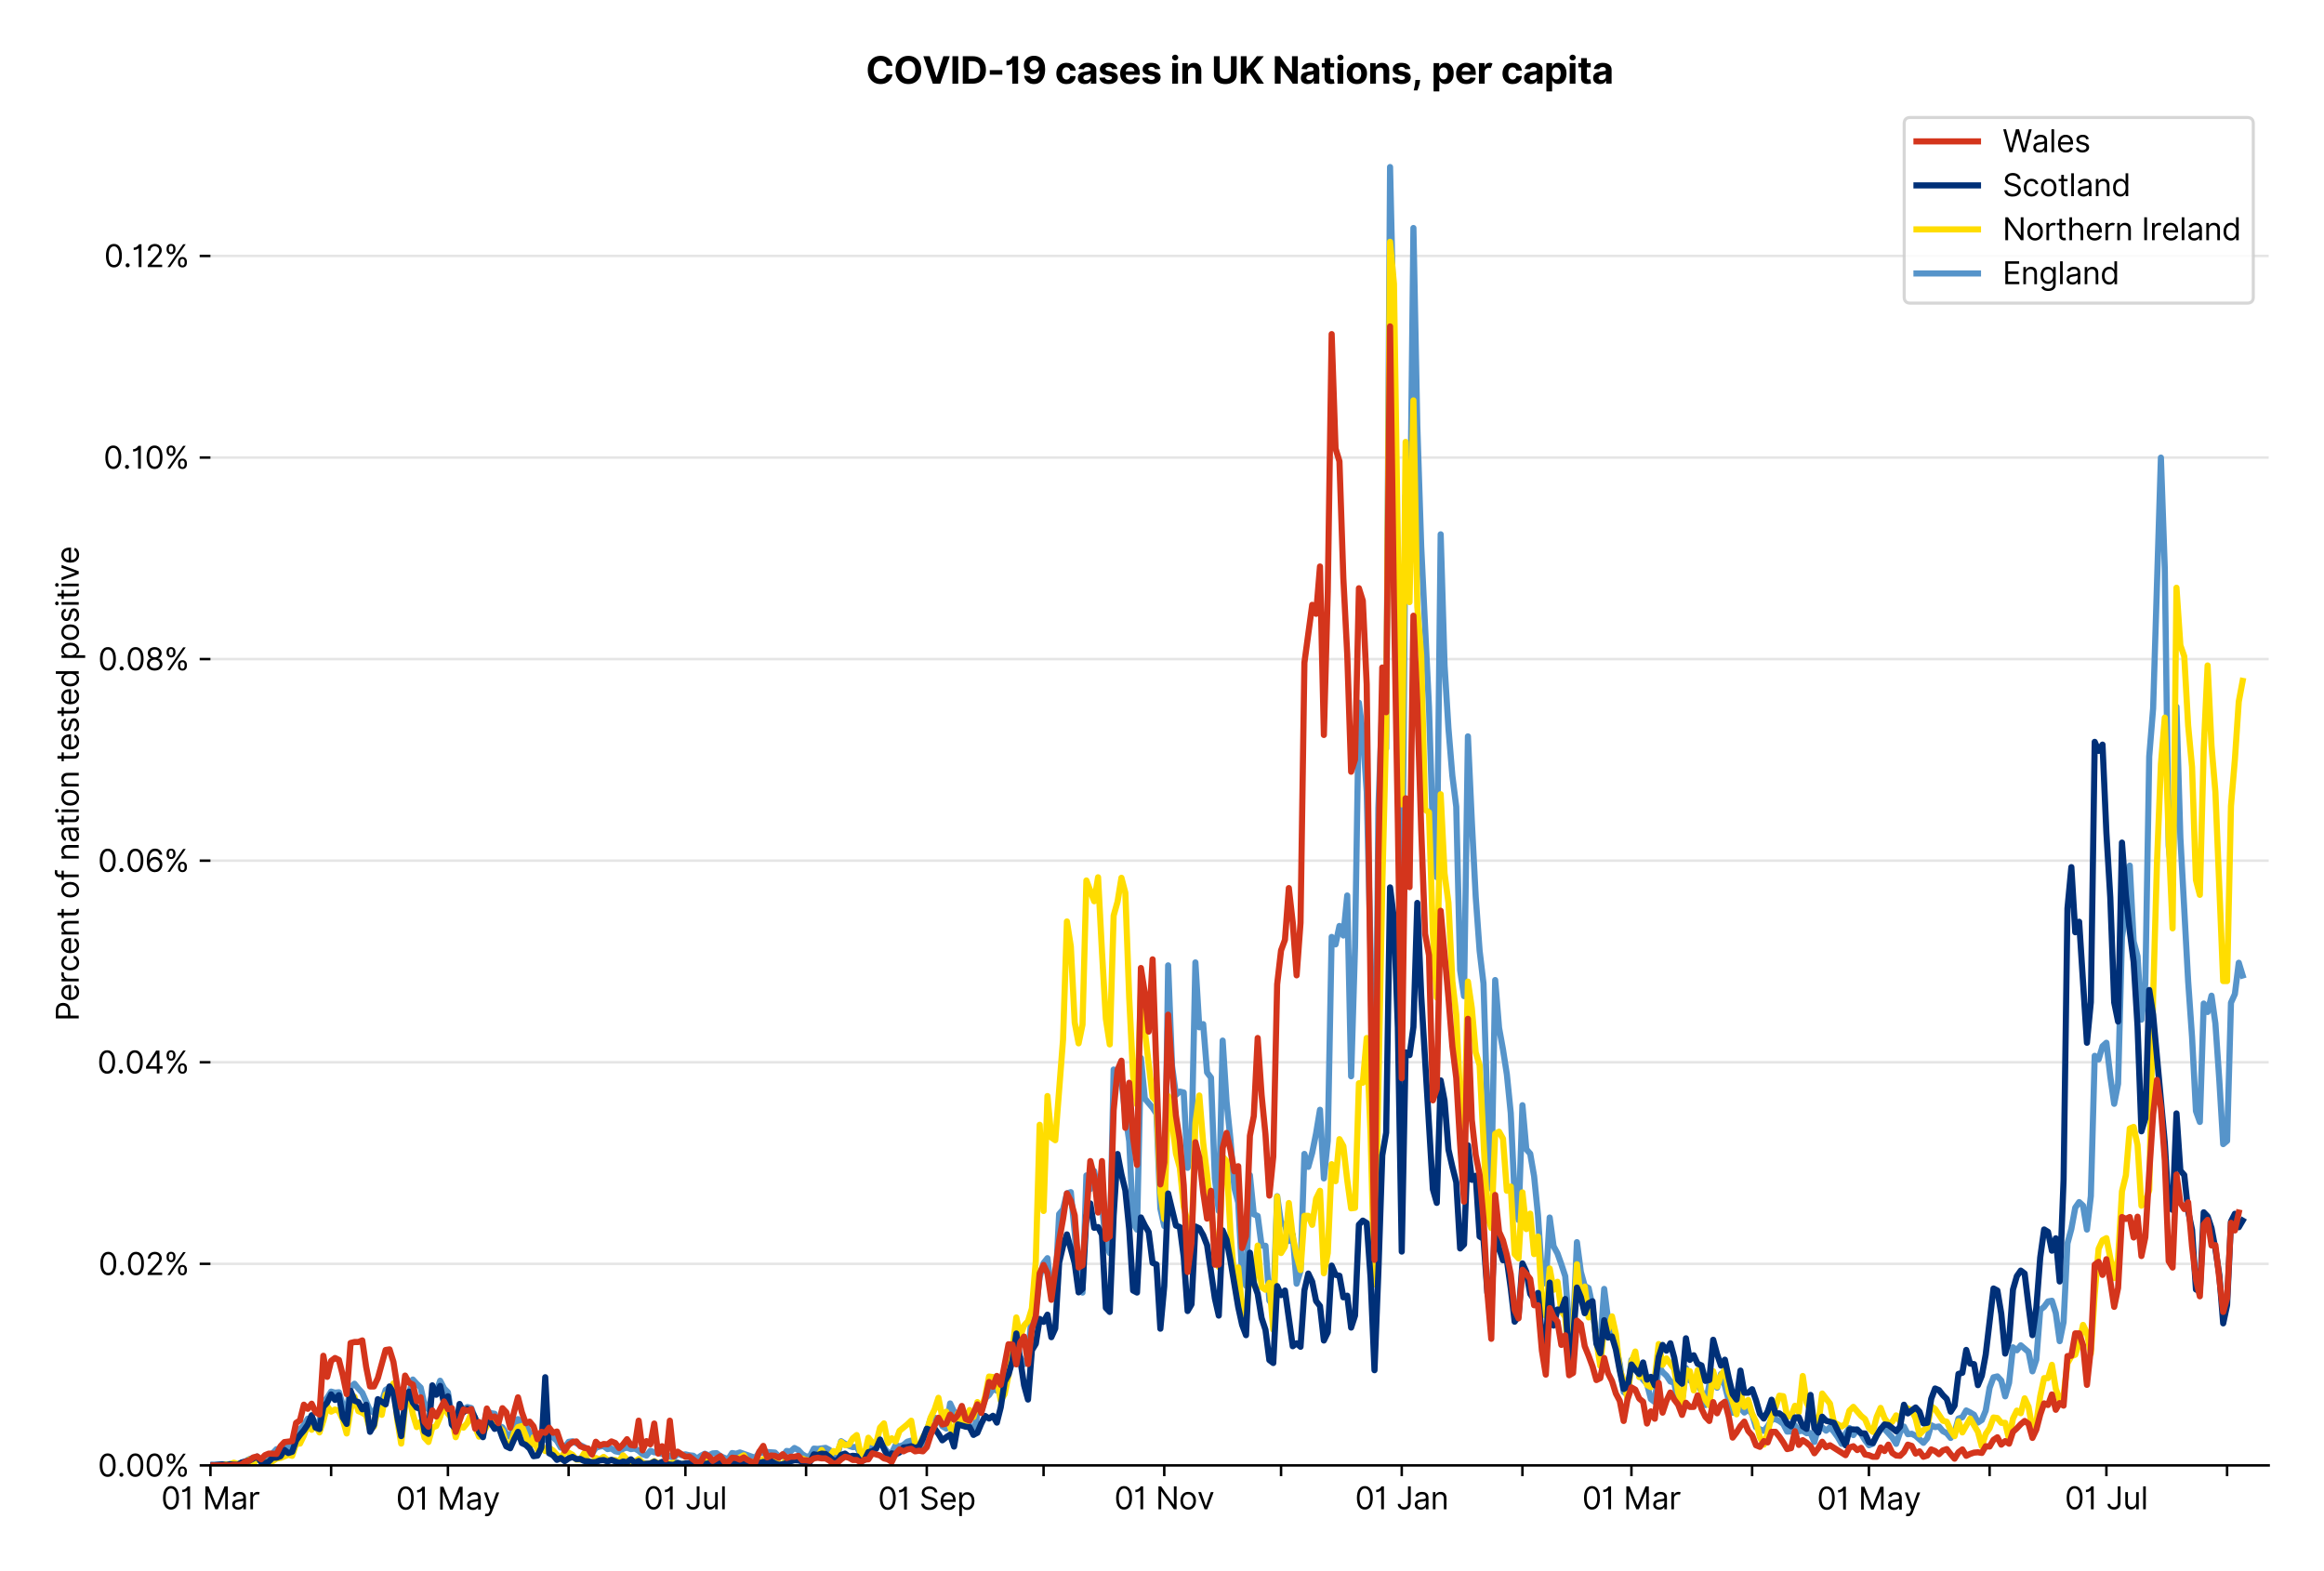 <?xml version="1.0" encoding="utf-8" standalone="no"?>
<!DOCTYPE svg PUBLIC "-//W3C//DTD SVG 1.1//EN"
  "http://www.w3.org/Graphics/SVG/1.1/DTD/svg11.dtd">
<svg version="1.1" viewBox="0 0 756.061 511.234" xmlns="http://www.w3.org/2000/svg" xmlns:xlink="http://www.w3.org/1999/xlink">
 <defs>
  <style type="text/css">*{stroke-linecap:butt;stroke-linejoin:round;}</style>
 </defs>
 <g id="figure_1">
  <g id="patch_1">
   <path d="M 0 511.234 
L 756.061 511.234 
L 756.061 0 
L 0 0 
z
" style="fill:#ffffff;"/>
  </g>
  <g id="axes_1">
   <g id="patch_2">
    <path d="M 68.461 476.745 
L 738.061 476.745 
L 738.061 33.225 
L 68.461 33.225 
z
" style="fill:#ffffff;"/>
   </g>
   <g id="matplotlib.axis_1">
    <g id="xtick_1">
     <g id="line2d_1">
      <defs>
       <path d="M 0 0 
L 0 3.5 
" id="m304b54ef03" style="stroke:#000000;stroke-width:0.8;"/>
      </defs>
      <g>
       <use style="stroke:#000000;stroke-width:0.8;" x="68.461" xlink:href="#m304b54ef03" y="476.745"/>
      </g>
     </g>
     <g id="text_1">
      <!-- 01 Mar -->
      <g transform="translate(52.424 491.018)scale(0.1 -0.1)">
       <defs>
        <path d="M 2000 -64 
Q 1230 -64 806 561 
Q 382 1186 382 2327 
Q 382 3459 809 4088 
Q 1236 4718 2000 4718 
Q 2764 4718 3191 4088 
Q 3618 3459 3618 2327 
Q 3618 1186 3194 561 
Q 2771 -64 2000 -64 
z
M 2000 436 
Q 2509 436 2791 927 
Q 3073 1418 3073 2327 
Q 3073 3234 2789 3730 
Q 2505 4227 2000 4227 
Q 1496 4227 1211 3730 
Q 927 3234 927 2327 
Q 927 1418 1210 927 
Q 1493 436 2000 436 
z
" id="Inter-Regular-30" transform="scale(0.016)"/>
        <path d="M 1973 4655 
L 1973 0 
L 1409 0 
L 1409 3836 
L 1373 3836 
Q 1341 3773 1209 3692 
Q 1077 3611 868 3551 
Q 659 3491 391 3491 
L 391 3964 
Q 661 3964 859 4061 
Q 1057 4159 1190 4291 
Q 1323 4423 1392 4529 
Q 1461 4636 1473 4655 
L 1973 4655 
z
" id="Inter-Regular-31" transform="scale(0.016)"/>
        <path id="Inter-Regular-20" transform="scale(0.016)"/>
        <path d="M 564 4655 
L 1236 4655 
L 2818 791 
L 2873 791 
L 4455 4655 
L 5127 4655 
L 5127 0 
L 4600 0 
L 4600 3536 
L 4555 3536 
L 3100 0 
L 2591 0 
L 1136 3536 
L 1091 3536 
L 1091 0 
L 564 0 
L 564 4655 
z
" id="Inter-Regular-4d" transform="scale(0.016)"/>
        <path d="M 1518 -82 
Q 1186 -82 916 44 
Q 646 170 486 410 
Q 327 650 327 991 
Q 327 1291 445 1478 
Q 564 1666 761 1773 
Q 959 1880 1199 1933 
Q 1439 1986 1682 2018 
Q 2000 2059 2199 2080 
Q 2398 2102 2490 2154 
Q 2582 2207 2582 2336 
L 2582 2355 
Q 2582 2691 2399 2877 
Q 2216 3064 1846 3064 
Q 1461 3064 1243 2895 
Q 1025 2727 936 2536 
L 427 2718 
Q 564 3036 792 3214 
Q 1021 3393 1292 3464 
Q 1564 3536 1827 3536 
Q 1996 3536 2215 3496 
Q 2434 3457 2640 3334 
Q 2846 3211 2982 2963 
Q 3118 2716 3118 2300 
L 3118 0 
L 2582 0 
L 2582 473 
L 2555 473 
Q 2500 359 2373 229 
Q 2246 100 2034 9 
Q 1823 -82 1518 -82 
z
M 1600 400 
Q 1918 400 2137 525 
Q 2357 650 2469 847 
Q 2582 1045 2582 1264 
L 2582 1755 
Q 2548 1714 2433 1681 
Q 2318 1648 2169 1624 
Q 2021 1600 1881 1583 
Q 1741 1566 1655 1555 
Q 1446 1527 1265 1467 
Q 1084 1407 974 1287 
Q 864 1168 864 964 
Q 864 684 1072 542 
Q 1280 400 1600 400 
z
" id="Inter-Regular-61" transform="scale(0.016)"/>
        <path d="M 491 0 
L 491 3491 
L 1009 3491 
L 1009 2964 
L 1046 2964 
Q 1139 3223 1389 3384 
Q 1639 3545 1955 3545 
Q 2100 3545 2209 3511 
Q 2318 3477 2400 3418 
L 2218 2964 
Q 2161 2993 2085 3010 
Q 2009 3027 1909 3027 
Q 1527 3027 1277 2794 
Q 1027 2561 1027 2209 
L 1027 0 
L 491 0 
z
" id="Inter-Regular-72" transform="scale(0.016)"/>
       </defs>
       <use xlink:href="#Inter-Regular-30"/>
       <use x="62.5" xlink:href="#Inter-Regular-31"/>
       <use x="106.676" xlink:href="#Inter-Regular-20"/>
       <use x="134.801" xlink:href="#Inter-Regular-4d"/>
       <use x="225.994" xlink:href="#Inter-Regular-61"/>
       <use x="282.386" xlink:href="#Inter-Regular-72"/>
      </g>
     </g>
    </g>
    <g id="xtick_2">
     <g id="line2d_2">
      <g>
       <use style="stroke:#000000;stroke-width:0.8;" x="107.724" xlink:href="#m304b54ef03" y="476.745"/>
      </g>
     </g>
    </g>
    <g id="xtick_3">
     <g id="line2d_3">
      <g>
       <use style="stroke:#000000;stroke-width:0.8;" x="145.72" xlink:href="#m304b54ef03" y="476.745"/>
      </g>
     </g>
     <g id="text_2">
      <!-- 01 May -->
      <g transform="translate(128.817 491.117)scale(0.1 -0.1)">
       <defs>
        <path d="M 818 -1355 
Q 682 -1355 575 -1333 
Q 468 -1311 427 -1291 
L 564 -818 
Q 857 -893 1053 -814 
Q 1250 -736 1391 -345 
L 1509 -18 
L 218 3491 
L 800 3491 
L 1764 709 
L 1800 709 
L 2764 3491 
L 3346 3491 
L 1846 -564 
Q 1550 -1355 818 -1355 
z
" id="Inter-Regular-79" transform="scale(0.016)"/>
       </defs>
       <use xlink:href="#Inter-Regular-30"/>
       <use x="62.5" xlink:href="#Inter-Regular-31"/>
       <use x="106.676" xlink:href="#Inter-Regular-20"/>
       <use x="134.801" xlink:href="#Inter-Regular-4d"/>
       <use x="225.994" xlink:href="#Inter-Regular-61"/>
       <use x="282.386" xlink:href="#Inter-Regular-79"/>
      </g>
     </g>
    </g>
    <g id="xtick_4">
     <g id="line2d_4">
      <g>
       <use style="stroke:#000000;stroke-width:0.8;" x="184.983" xlink:href="#m304b54ef03" y="476.745"/>
      </g>
     </g>
    </g>
    <g id="xtick_5">
     <g id="line2d_5">
      <g>
       <use style="stroke:#000000;stroke-width:0.8;" x="222.98" xlink:href="#m304b54ef03" y="476.745"/>
      </g>
     </g>
     <g id="text_3">
      <!-- 01 Jul -->
      <g transform="translate(209.436 491.018)scale(0.1 -0.1)">
       <defs>
        <path d="M 2346 4655 
L 2909 4655 
L 2909 1327 
Q 2909 657 2549 296 
Q 2189 -64 1582 -64 
Q 1200 -64 902 76 
Q 605 216 434 475 
Q 264 734 264 1091 
L 818 1091 
Q 818 795 1034 615 
Q 1250 436 1582 436 
Q 1948 436 2147 664 
Q 2346 893 2346 1327 
L 2346 4655 
z
" id="Inter-Regular-4a" transform="scale(0.016)"/>
        <path d="M 2691 1427 
L 2691 3491 
L 3227 3491 
L 3227 0 
L 2691 0 
L 2691 591 
L 2655 591 
Q 2532 325 2273 140 
Q 2014 -45 1618 -45 
Q 1127 -45 809 280 
Q 491 605 491 1273 
L 491 3491 
L 1027 3491 
L 1027 1309 
Q 1027 927 1242 700 
Q 1457 473 1791 473 
Q 1991 473 2199 575 
Q 2407 677 2549 888 
Q 2691 1100 2691 1427 
z
" id="Inter-Regular-75" transform="scale(0.016)"/>
        <path d="M 1027 4655 
L 1027 0 
L 491 0 
L 491 4655 
L 1027 4655 
z
" id="Inter-Regular-6c" transform="scale(0.016)"/>
       </defs>
       <use xlink:href="#Inter-Regular-30"/>
       <use x="62.5" xlink:href="#Inter-Regular-31"/>
       <use x="106.676" xlink:href="#Inter-Regular-20"/>
       <use x="134.801" xlink:href="#Inter-Regular-4a"/>
       <use x="189.063" xlink:href="#Inter-Regular-75"/>
       <use x="247.159" xlink:href="#Inter-Regular-6c"/>
      </g>
     </g>
    </g>
    <g id="xtick_6">
     <g id="line2d_6">
      <g>
       <use style="stroke:#000000;stroke-width:0.8;" x="262.243" xlink:href="#m304b54ef03" y="476.745"/>
      </g>
     </g>
    </g>
    <g id="xtick_7">
     <g id="line2d_7">
      <g>
       <use style="stroke:#000000;stroke-width:0.8;" x="301.506" xlink:href="#m304b54ef03" y="476.745"/>
      </g>
     </g>
     <g id="text_4">
      <!-- 01 Sep -->
      <g transform="translate(285.618 491.117)scale(0.1 -0.1)">
       <defs>
        <path d="M 3109 3491 
Q 3068 3836 2777 4027 
Q 2486 4218 2064 4218 
Q 1600 4218 1318 3999 
Q 1036 3780 1036 3445 
Q 1036 3195 1189 3042 
Q 1343 2889 1553 2803 
Q 1764 2718 1936 2673 
L 2409 2545 
Q 2591 2498 2815 2414 
Q 3039 2330 3244 2185 
Q 3450 2041 3584 1816 
Q 3718 1591 3718 1264 
Q 3718 886 3521 581 
Q 3325 277 2949 97 
Q 2573 -82 2036 -82 
Q 1286 -82 845 272 
Q 405 627 364 1200 
L 946 1200 
Q 968 936 1124 764 
Q 1280 593 1519 510 
Q 1759 427 2036 427 
Q 2359 427 2616 533 
Q 2873 639 3023 828 
Q 3173 1018 3173 1273 
Q 3173 1505 3043 1650 
Q 2914 1795 2702 1886 
Q 2491 1977 2246 2045 
L 1673 2209 
Q 1127 2366 809 2657 
Q 491 2948 491 3418 
Q 491 3809 703 4101 
Q 916 4393 1276 4555 
Q 1636 4718 2082 4718 
Q 2532 4718 2882 4558 
Q 3232 4398 3437 4120 
Q 3643 3843 3655 3491 
L 3109 3491 
z
" id="Inter-Regular-53" transform="scale(0.016)"/>
        <path d="M 1955 -73 
Q 1450 -73 1085 151 
Q 721 375 524 778 
Q 327 1182 327 1718 
Q 327 2255 524 2665 
Q 721 3075 1074 3305 
Q 1427 3536 1900 3536 
Q 2173 3536 2439 3445 
Q 2705 3355 2923 3151 
Q 3141 2948 3270 2614 
Q 3400 2280 3400 1791 
L 3400 1564 
L 866 1564 
Q 884 1005 1183 707 
Q 1482 409 1955 409 
Q 2271 409 2498 545 
Q 2725 682 2827 955 
L 3346 809 
Q 3223 414 2854 170 
Q 2486 -73 1955 -73 
z
M 866 2027 
L 2855 2027 
Q 2855 2470 2595 2762 
Q 2336 3055 1900 3055 
Q 1593 3055 1368 2911 
Q 1143 2768 1013 2533 
Q 884 2298 866 2027 
z
" id="Inter-Regular-65" transform="scale(0.016)"/>
        <path d="M 491 -1309 
L 491 3491 
L 1009 3491 
L 1009 2936 
L 1073 2936 
Q 1132 3027 1237 3169 
Q 1343 3311 1542 3423 
Q 1741 3536 2082 3536 
Q 2523 3536 2859 3315 
Q 3196 3095 3384 2690 
Q 3573 2286 3573 1736 
Q 3573 1182 3384 776 
Q 3196 370 2861 148 
Q 2527 -73 2091 -73 
Q 1755 -73 1552 39 
Q 1350 152 1241 296 
Q 1132 441 1073 536 
L 1027 536 
L 1027 -1309 
L 491 -1309 
z
M 1018 1745 
Q 1018 1152 1276 780 
Q 1534 409 2018 409 
Q 2355 409 2581 587 
Q 2807 766 2921 1069 
Q 3036 1373 3036 1745 
Q 3036 2114 2923 2410 
Q 2811 2707 2585 2881 
Q 2359 3055 2018 3055 
Q 1527 3055 1272 2693 
Q 1018 2332 1018 1745 
z
" id="Inter-Regular-70" transform="scale(0.016)"/>
       </defs>
       <use xlink:href="#Inter-Regular-30"/>
       <use x="62.5" xlink:href="#Inter-Regular-31"/>
       <use x="106.676" xlink:href="#Inter-Regular-20"/>
       <use x="134.801" xlink:href="#Inter-Regular-53"/>
       <use x="198.58" xlink:href="#Inter-Regular-65"/>
       <use x="256.818" xlink:href="#Inter-Regular-70"/>
      </g>
     </g>
    </g>
    <g id="xtick_8">
     <g id="line2d_8">
      <g>
       <use style="stroke:#000000;stroke-width:0.8;" x="339.502" xlink:href="#m304b54ef03" y="476.745"/>
      </g>
     </g>
    </g>
    <g id="xtick_9">
     <g id="line2d_9">
      <g>
       <use style="stroke:#000000;stroke-width:0.8;" x="378.765" xlink:href="#m304b54ef03" y="476.745"/>
      </g>
     </g>
     <g id="text_5">
      <!-- 01 Nov -->
      <g transform="translate(362.494 491.018)scale(0.1 -0.1)">
       <defs>
        <path d="M 4255 4655 
L 4255 0 
L 3709 0 
L 1173 3655 
L 1127 3655 
L 1127 0 
L 564 0 
L 564 4655 
L 1109 4655 
L 3655 991 
L 3700 991 
L 3700 4655 
L 4255 4655 
z
" id="Inter-Regular-4e" transform="scale(0.016)"/>
        <path d="M 1909 -73 
Q 1436 -73 1080 152 
Q 725 377 526 781 
Q 327 1186 327 1727 
Q 327 2273 526 2679 
Q 725 3086 1080 3311 
Q 1436 3536 1909 3536 
Q 2382 3536 2737 3311 
Q 3093 3086 3292 2679 
Q 3491 2273 3491 1727 
Q 3491 1186 3292 781 
Q 3093 377 2737 152 
Q 2382 -73 1909 -73 
z
M 1909 409 
Q 2268 409 2500 593 
Q 2732 777 2843 1077 
Q 2955 1377 2955 1727 
Q 2955 2077 2843 2379 
Q 2732 2682 2500 2868 
Q 2268 3055 1909 3055 
Q 1550 3055 1318 2868 
Q 1086 2682 975 2379 
Q 864 2077 864 1727 
Q 864 1377 975 1077 
Q 1086 777 1318 593 
Q 1550 409 1909 409 
z
" id="Inter-Regular-6f" transform="scale(0.016)"/>
        <path d="M 3346 3491 
L 2055 0 
L 1509 0 
L 218 3491 
L 800 3491 
L 1764 709 
L 1800 709 
L 2764 3491 
L 3346 3491 
z
" id="Inter-Regular-76" transform="scale(0.016)"/>
       </defs>
       <use xlink:href="#Inter-Regular-30"/>
       <use x="62.5" xlink:href="#Inter-Regular-31"/>
       <use x="106.676" xlink:href="#Inter-Regular-20"/>
       <use x="134.801" xlink:href="#Inter-Regular-4e"/>
       <use x="210.085" xlink:href="#Inter-Regular-6f"/>
       <use x="269.744" xlink:href="#Inter-Regular-76"/>
      </g>
     </g>
    </g>
    <g id="xtick_10">
     <g id="line2d_10">
      <g>
       <use style="stroke:#000000;stroke-width:0.8;" x="416.762" xlink:href="#m304b54ef03" y="476.745"/>
      </g>
     </g>
    </g>
    <g id="xtick_11">
     <g id="line2d_11">
      <g>
       <use style="stroke:#000000;stroke-width:0.8;" x="456.025" xlink:href="#m304b54ef03" y="476.745"/>
      </g>
     </g>
     <g id="text_6">
      <!-- 01 Jan -->
      <g transform="translate(440.825 491.018)scale(0.1 -0.1)">
       <defs>
        <path d="M 1027 2100 
L 1027 0 
L 491 0 
L 491 3491 
L 1009 3491 
L 1009 2945 
L 1055 2945 
Q 1177 3211 1427 3373 
Q 1677 3536 2073 3536 
Q 2602 3536 2928 3211 
Q 3255 2886 3255 2218 
L 3255 0 
L 2718 0 
L 2718 2182 
Q 2718 2593 2504 2824 
Q 2291 3055 1918 3055 
Q 1534 3055 1280 2806 
Q 1027 2557 1027 2100 
z
" id="Inter-Regular-6e" transform="scale(0.016)"/>
       </defs>
       <use xlink:href="#Inter-Regular-30"/>
       <use x="62.5" xlink:href="#Inter-Regular-31"/>
       <use x="106.676" xlink:href="#Inter-Regular-20"/>
       <use x="134.801" xlink:href="#Inter-Regular-4a"/>
       <use x="189.063" xlink:href="#Inter-Regular-61"/>
       <use x="245.455" xlink:href="#Inter-Regular-6e"/>
      </g>
     </g>
    </g>
    <g id="xtick_12">
     <g id="line2d_12">
      <g>
       <use style="stroke:#000000;stroke-width:0.8;" x="495.288" xlink:href="#m304b54ef03" y="476.745"/>
      </g>
     </g>
    </g>
    <g id="xtick_13">
     <g id="line2d_13">
      <g>
       <use style="stroke:#000000;stroke-width:0.8;" x="530.751" xlink:href="#m304b54ef03" y="476.745"/>
      </g>
     </g>
     <g id="text_7">
      <!-- 01 Mar -->
      <g transform="translate(514.714 491.018)scale(0.1 -0.1)">
       <use xlink:href="#Inter-Regular-30"/>
       <use x="62.5" xlink:href="#Inter-Regular-31"/>
       <use x="106.676" xlink:href="#Inter-Regular-20"/>
       <use x="134.801" xlink:href="#Inter-Regular-4d"/>
       <use x="225.994" xlink:href="#Inter-Regular-61"/>
       <use x="282.386" xlink:href="#Inter-Regular-72"/>
      </g>
     </g>
    </g>
    <g id="xtick_14">
     <g id="line2d_14">
      <g>
       <use style="stroke:#000000;stroke-width:0.8;" x="570.014" xlink:href="#m304b54ef03" y="476.745"/>
      </g>
     </g>
    </g>
    <g id="xtick_15">
     <g id="line2d_15">
      <g>
       <use style="stroke:#000000;stroke-width:0.8;" x="608.011" xlink:href="#m304b54ef03" y="476.745"/>
      </g>
     </g>
     <g id="text_8">
      <!-- 01 May -->
      <g transform="translate(591.107 491.117)scale(0.1 -0.1)">
       <use xlink:href="#Inter-Regular-30"/>
       <use x="62.5" xlink:href="#Inter-Regular-31"/>
       <use x="106.676" xlink:href="#Inter-Regular-20"/>
       <use x="134.801" xlink:href="#Inter-Regular-4d"/>
       <use x="225.994" xlink:href="#Inter-Regular-61"/>
       <use x="282.386" xlink:href="#Inter-Regular-79"/>
      </g>
     </g>
    </g>
    <g id="xtick_16">
     <g id="line2d_16">
      <g>
       <use style="stroke:#000000;stroke-width:0.8;" x="647.273" xlink:href="#m304b54ef03" y="476.745"/>
      </g>
     </g>
    </g>
    <g id="xtick_17">
     <g id="line2d_17">
      <g>
       <use style="stroke:#000000;stroke-width:0.8;" x="685.27" xlink:href="#m304b54ef03" y="476.745"/>
      </g>
     </g>
     <g id="text_9">
      <!-- 01 Jul -->
      <g transform="translate(671.726 491.018)scale(0.1 -0.1)">
       <use xlink:href="#Inter-Regular-30"/>
       <use x="62.5" xlink:href="#Inter-Regular-31"/>
       <use x="106.676" xlink:href="#Inter-Regular-20"/>
       <use x="134.801" xlink:href="#Inter-Regular-4a"/>
       <use x="189.063" xlink:href="#Inter-Regular-75"/>
       <use x="247.159" xlink:href="#Inter-Regular-6c"/>
      </g>
     </g>
    </g>
    <g id="xtick_18">
     <g id="line2d_18">
      <g>
       <use style="stroke:#000000;stroke-width:0.8;" x="724.533" xlink:href="#m304b54ef03" y="476.745"/>
      </g>
     </g>
    </g>
   </g>
   <g id="matplotlib.axis_2">
    <g id="ytick_1">
     <g id="line2d_19">
      <path clip-path="url(#pd7976b7673)" d="M 68.461 476.745 
L 738.061 476.745 
" style="fill:none;stroke:#e5e5e5;stroke-linecap:square;stroke-width:0.8;"/>
     </g>
     <g id="line2d_20">
      <defs>
       <path d="M 0 0 
L -3.5 0 
" id="mc2e6ef8a2e" style="stroke:#000000;stroke-width:0.8;"/>
      </defs>
      <g>
       <use style="stroke:#000000;stroke-width:0.8;" x="68.461" xlink:href="#mc2e6ef8a2e" y="476.745"/>
      </g>
     </g>
     <g id="text_10">
      <!-- 0.00% -->
      <g transform="translate(31.83 480.382)scale(0.1 -0.1)">
       <defs>
        <path d="M 882 -36 
Q 714 -36 593 84 
Q 473 205 473 373 
Q 473 541 593 661 
Q 714 782 882 782 
Q 1050 782 1170 661 
Q 1291 541 1291 373 
Q 1291 205 1170 84 
Q 1050 -36 882 -36 
z
" id="Inter-Regular-2e" transform="scale(0.016)"/>
        <path d="M 2855 873 
L 2855 1118 
Q 2855 1373 2960 1585 
Q 3066 1798 3269 1926 
Q 3473 2055 3764 2055 
Q 4059 2055 4259 1926 
Q 4459 1798 4561 1585 
Q 4664 1373 4664 1118 
L 4664 873 
Q 4664 618 4560 405 
Q 4457 193 4256 64 
Q 4055 -64 3764 -64 
Q 3468 -64 3266 64 
Q 3064 193 2959 405 
Q 2855 618 2855 873 
z
M 536 3536 
L 536 3782 
Q 536 4036 642 4248 
Q 748 4461 951 4589 
Q 1155 4718 1446 4718 
Q 1741 4718 1941 4589 
Q 2141 4461 2243 4248 
Q 2346 4036 2346 3782 
L 2346 3536 
Q 2346 3282 2242 3069 
Q 2139 2857 1937 2728 
Q 1736 2600 1446 2600 
Q 1150 2600 948 2728 
Q 746 2857 641 3069 
Q 536 3282 536 3536 
z
M 709 0 
L 3909 4655 
L 4427 4655 
L 1227 0 
L 709 0 
z
M 3318 1118 
L 3318 873 
Q 3318 661 3418 494 
Q 3518 327 3764 327 
Q 4002 327 4101 494 
Q 4200 661 4200 873 
L 4200 1118 
Q 4200 1330 4104 1497 
Q 4009 1664 3764 1664 
Q 3525 1664 3421 1497 
Q 3318 1330 3318 1118 
z
M 1000 3782 
L 1000 3536 
Q 1000 3325 1100 3158 
Q 1200 2991 1446 2991 
Q 1684 2991 1783 3158 
Q 1882 3325 1882 3536 
L 1882 3782 
Q 1882 3993 1786 4160 
Q 1691 4327 1446 4327 
Q 1207 4327 1103 4160 
Q 1000 3993 1000 3782 
z
" id="Inter-Regular-25" transform="scale(0.016)"/>
       </defs>
       <use xlink:href="#Inter-Regular-30"/>
       <use x="62.5" xlink:href="#Inter-Regular-2e"/>
       <use x="90.057" xlink:href="#Inter-Regular-30"/>
       <use x="152.557" xlink:href="#Inter-Regular-30"/>
       <use x="215.057" xlink:href="#Inter-Regular-25"/>
      </g>
     </g>
    </g>
    <g id="ytick_2">
     <g id="line2d_21">
      <path clip-path="url(#pd7976b7673)" d="M 68.461 411.165 
L 738.061 411.165 
" style="fill:none;stroke:#e5e5e5;stroke-linecap:square;stroke-width:0.8;"/>
     </g>
     <g id="line2d_22">
      <g>
       <use style="stroke:#000000;stroke-width:0.8;" x="68.461" xlink:href="#mc2e6ef8a2e" y="411.165"/>
      </g>
     </g>
     <g id="text_11">
      <!-- 0.02% -->
      <g transform="translate(32.028 414.802)scale(0.1 -0.1)">
       <defs>
        <path d="M 482 0 
L 482 409 
L 2018 2091 
Q 2289 2386 2464 2605 
Q 2639 2825 2724 3019 
Q 2809 3214 2809 3427 
Q 2809 3795 2553 4011 
Q 2298 4227 1918 4227 
Q 1514 4227 1275 3985 
Q 1036 3743 1036 3345 
L 500 3345 
Q 500 3755 688 4064 
Q 877 4373 1203 4545 
Q 1530 4718 1936 4718 
Q 2346 4718 2661 4545 
Q 2977 4373 3156 4079 
Q 3336 3786 3336 3427 
Q 3336 3170 3244 2926 
Q 3152 2682 2926 2383 
Q 2700 2084 2300 1655 
L 1255 536 
L 1255 500 
L 3418 500 
L 3418 0 
L 482 0 
z
" id="Inter-Regular-32" transform="scale(0.016)"/>
       </defs>
       <use xlink:href="#Inter-Regular-30"/>
       <use x="62.5" xlink:href="#Inter-Regular-2e"/>
       <use x="90.057" xlink:href="#Inter-Regular-30"/>
       <use x="152.557" xlink:href="#Inter-Regular-32"/>
       <use x="213.068" xlink:href="#Inter-Regular-25"/>
      </g>
     </g>
    </g>
    <g id="ytick_3">
     <g id="line2d_23">
      <path clip-path="url(#pd7976b7673)" d="M 68.461 345.585 
L 738.061 345.585 
" style="fill:none;stroke:#e5e5e5;stroke-linecap:square;stroke-width:0.8;"/>
     </g>
     <g id="line2d_24">
      <g>
       <use style="stroke:#000000;stroke-width:0.8;" x="68.461" xlink:href="#mc2e6ef8a2e" y="345.585"/>
      </g>
     </g>
     <g id="text_12">
      <!-- 0.04% -->
      <g transform="translate(31.659 349.222)scale(0.1 -0.1)">
       <defs>
        <path d="M 373 955 
L 373 1418 
L 2418 4655 
L 3100 4655 
L 3100 1455 
L 3736 1455 
L 3736 955 
L 3100 955 
L 3100 0 
L 2564 0 
L 2564 955 
L 373 955 
z
M 2564 1455 
L 2564 3936 
L 2527 3936 
L 982 1491 
L 982 1455 
L 2564 1455 
z
" id="Inter-Regular-34" transform="scale(0.016)"/>
       </defs>
       <use xlink:href="#Inter-Regular-30"/>
       <use x="62.5" xlink:href="#Inter-Regular-2e"/>
       <use x="90.057" xlink:href="#Inter-Regular-30"/>
       <use x="152.557" xlink:href="#Inter-Regular-34"/>
       <use x="216.761" xlink:href="#Inter-Regular-25"/>
      </g>
     </g>
    </g>
    <g id="ytick_4">
     <g id="line2d_25">
      <path clip-path="url(#pd7976b7673)" d="M 68.461 280.006 
L 738.061 280.006 
" style="fill:none;stroke:#e5e5e5;stroke-linecap:square;stroke-width:0.8;"/>
     </g>
     <g id="line2d_26">
      <g>
       <use style="stroke:#000000;stroke-width:0.8;" x="68.461" xlink:href="#mc2e6ef8a2e" y="280.006"/>
      </g>
     </g>
     <g id="text_13">
      <!-- 0.06% -->
      <g transform="translate(31.844 283.642)scale(0.1 -0.1)">
       <defs>
        <path d="M 2027 -64 
Q 1741 -59 1454 45 
Q 1168 150 932 399 
Q 696 648 552 1074 
Q 409 1500 409 2145 
Q 409 3386 861 4056 
Q 1314 4727 2100 4727 
Q 2686 4727 3073 4384 
Q 3461 4041 3546 3491 
L 2991 3491 
Q 2914 3811 2691 4019 
Q 2468 4227 2100 4227 
Q 1559 4227 1249 3755 
Q 939 3284 936 2427 
L 973 2427 
Q 1164 2716 1461 2880 
Q 1759 3045 2118 3045 
Q 2518 3045 2850 2846 
Q 3182 2648 3382 2299 
Q 3582 1950 3582 1500 
Q 3582 1068 3389 710 
Q 3196 352 2847 142 
Q 2498 -68 2027 -64 
z
M 2027 436 
Q 2314 436 2542 579 
Q 2771 723 2903 964 
Q 3036 1205 3036 1500 
Q 3036 1789 2908 2026 
Q 2780 2264 2556 2404 
Q 2332 2545 2046 2545 
Q 1757 2545 1525 2397 
Q 1293 2250 1157 2010 
Q 1021 1770 1018 1491 
Q 1018 1214 1149 973 
Q 1280 732 1508 584 
Q 1736 436 2027 436 
z
" id="Inter-Regular-36" transform="scale(0.016)"/>
       </defs>
       <use xlink:href="#Inter-Regular-30"/>
       <use x="62.5" xlink:href="#Inter-Regular-2e"/>
       <use x="90.057" xlink:href="#Inter-Regular-30"/>
       <use x="152.557" xlink:href="#Inter-Regular-36"/>
       <use x="214.915" xlink:href="#Inter-Regular-25"/>
      </g>
     </g>
    </g>
    <g id="ytick_5">
     <g id="line2d_27">
      <path clip-path="url(#pd7976b7673)" d="M 68.461 214.426 
L 738.061 214.426 
" style="fill:none;stroke:#e5e5e5;stroke-linecap:square;stroke-width:0.8;"/>
     </g>
     <g id="line2d_28">
      <g>
       <use style="stroke:#000000;stroke-width:0.8;" x="68.461" xlink:href="#mc2e6ef8a2e" y="214.426"/>
      </g>
     </g>
     <g id="text_14">
      <!-- 0.08% -->
      <g transform="translate(31.914 218.063)scale(0.1 -0.1)">
       <defs>
        <path d="M 1973 -64 
Q 1505 -64 1147 103 
Q 789 270 589 564 
Q 389 859 391 1236 
Q 389 1532 507 1783 
Q 625 2034 830 2203 
Q 1036 2373 1291 2418 
L 1291 2445 
Q 957 2532 759 2821 
Q 561 3111 564 3482 
Q 561 3836 743 4115 
Q 925 4395 1244 4556 
Q 1564 4718 1973 4718 
Q 2377 4718 2695 4556 
Q 3014 4395 3197 4115 
Q 3380 3836 3382 3482 
Q 3380 3111 3181 2821 
Q 2982 2532 2655 2445 
L 2655 2418 
Q 2907 2373 3109 2203 
Q 3311 2034 3431 1783 
Q 3552 1532 3555 1236 
Q 3552 859 3351 564 
Q 3150 270 2794 103 
Q 2439 -64 1973 -64 
z
M 1973 436 
Q 2446 436 2722 662 
Q 2998 889 3000 1264 
Q 2998 1527 2864 1729 
Q 2730 1932 2499 2048 
Q 2268 2164 1973 2164 
Q 1675 2164 1442 2048 
Q 1209 1932 1076 1729 
Q 943 1527 946 1264 
Q 943 889 1218 662 
Q 1493 436 1973 436 
z
M 1973 2645 
Q 2348 2645 2591 2864 
Q 2834 3084 2836 3445 
Q 2834 3800 2596 4013 
Q 2359 4227 1973 4227 
Q 1582 4227 1344 4013 
Q 1107 3800 1109 3445 
Q 1107 3084 1349 2864 
Q 1591 2645 1973 2645 
z
" id="Inter-Regular-38" transform="scale(0.016)"/>
       </defs>
       <use xlink:href="#Inter-Regular-30"/>
       <use x="62.5" xlink:href="#Inter-Regular-2e"/>
       <use x="90.057" xlink:href="#Inter-Regular-30"/>
       <use x="152.557" xlink:href="#Inter-Regular-38"/>
       <use x="214.205" xlink:href="#Inter-Regular-25"/>
      </g>
     </g>
    </g>
    <g id="ytick_6">
     <g id="line2d_29">
      <path clip-path="url(#pd7976b7673)" d="M 68.461 148.846 
L 738.061 148.846 
" style="fill:none;stroke:#e5e5e5;stroke-linecap:square;stroke-width:0.8;"/>
     </g>
     <g id="line2d_30">
      <g>
       <use style="stroke:#000000;stroke-width:0.8;" x="68.461" xlink:href="#mc2e6ef8a2e" y="148.846"/>
      </g>
     </g>
     <g id="text_15">
      <!-- 0.10% -->
      <g transform="translate(33.663 152.483)scale(0.1 -0.1)">
       <use xlink:href="#Inter-Regular-30"/>
       <use x="62.5" xlink:href="#Inter-Regular-2e"/>
       <use x="90.057" xlink:href="#Inter-Regular-31"/>
       <use x="134.233" xlink:href="#Inter-Regular-30"/>
       <use x="196.733" xlink:href="#Inter-Regular-25"/>
      </g>
     </g>
    </g>
    <g id="ytick_7">
     <g id="line2d_31">
      <path clip-path="url(#pd7976b7673)" d="M 68.461 83.266 
L 738.061 83.266 
" style="fill:none;stroke:#e5e5e5;stroke-linecap:square;stroke-width:0.8;"/>
     </g>
     <g id="line2d_32">
      <g>
       <use style="stroke:#000000;stroke-width:0.8;" x="68.461" xlink:href="#mc2e6ef8a2e" y="83.266"/>
      </g>
     </g>
     <g id="text_16">
      <!-- 0.12% -->
      <g transform="translate(33.861 86.903)scale(0.1 -0.1)">
       <use xlink:href="#Inter-Regular-30"/>
       <use x="62.5" xlink:href="#Inter-Regular-2e"/>
       <use x="90.057" xlink:href="#Inter-Regular-31"/>
       <use x="134.233" xlink:href="#Inter-Regular-32"/>
       <use x="194.744" xlink:href="#Inter-Regular-25"/>
      </g>
     </g>
    </g>
    <g id="text_17">
     <!-- Percent of nation tested positive -->
     <g transform="translate(25.614 332.215)rotate(-90)scale(0.1 -0.1)">
      <defs>
       <path d="M 564 0 
L 564 4655 
L 2136 4655 
Q 2684 4655 3033 4458 
Q 3382 4261 3550 3927 
Q 3718 3593 3718 3182 
Q 3718 2770 3551 2434 
Q 3384 2098 3036 1899 
Q 2689 1700 2146 1700 
L 1127 1700 
L 1127 0 
L 564 0 
z
M 1127 2200 
L 2127 2200 
Q 2689 2200 2926 2482 
Q 3164 2764 3164 3182 
Q 3164 3602 2925 3878 
Q 2686 4155 2118 4155 
L 1127 4155 
L 1127 2200 
z
" id="Inter-Regular-50" transform="scale(0.016)"/>
       <path d="M 1909 -73 
Q 1418 -73 1063 159 
Q 709 391 518 798 
Q 327 1205 327 1727 
Q 327 2259 524 2667 
Q 721 3075 1074 3305 
Q 1427 3536 1900 3536 
Q 2268 3536 2563 3400 
Q 2859 3264 3047 3018 
Q 3236 2773 3282 2445 
L 2746 2445 
Q 2684 2684 2474 2869 
Q 2264 3055 1909 3055 
Q 1439 3055 1151 2697 
Q 864 2339 864 1745 
Q 864 1139 1148 774 
Q 1432 409 1909 409 
Q 2223 409 2447 570 
Q 2671 732 2746 1018 
L 3282 1018 
Q 3236 709 3058 462 
Q 2880 216 2588 71 
Q 2296 -73 1909 -73 
z
" id="Inter-Regular-63" transform="scale(0.016)"/>
       <path d="M 2009 3491 
L 2009 3036 
L 1264 3036 
L 1264 1000 
Q 1264 773 1331 660 
Q 1398 548 1503 510 
Q 1609 473 1727 473 
Q 1816 473 1873 483 
Q 1930 493 1964 500 
L 2073 18 
Q 2018 -2 1920 -23 
Q 1823 -45 1673 -45 
Q 1446 -45 1228 52 
Q 1011 150 869 350 
Q 727 550 727 855 
L 727 3036 
L 200 3036 
L 200 3491 
L 727 3491 
L 727 4327 
L 1264 4327 
L 1264 3491 
L 2009 3491 
z
" id="Inter-Regular-74" transform="scale(0.016)"/>
       <path d="M 2046 3491 
L 2046 3036 
L 1264 3036 
L 1264 0 
L 727 0 
L 727 3036 
L 164 3036 
L 164 3491 
L 727 3491 
L 727 3973 
Q 727 4273 868 4473 
Q 1009 4673 1234 4773 
Q 1459 4873 1709 4873 
Q 1907 4873 2032 4841 
Q 2157 4809 2218 4782 
L 2064 4318 
Q 2023 4332 1951 4352 
Q 1880 4373 1764 4373 
Q 1498 4373 1381 4239 
Q 1264 4105 1264 3845 
L 1264 3491 
L 2046 3491 
z
" id="Inter-Regular-66" transform="scale(0.016)"/>
       <path d="M 491 0 
L 491 3491 
L 1027 3491 
L 1027 0 
L 491 0 
z
M 764 4073 
Q 607 4073 494 4179 
Q 382 4286 382 4436 
Q 382 4586 494 4693 
Q 607 4800 764 4800 
Q 921 4800 1033 4693 
Q 1146 4586 1146 4436 
Q 1146 4286 1033 4179 
Q 921 4073 764 4073 
z
" id="Inter-Regular-69" transform="scale(0.016)"/>
       <path d="M 2964 2709 
L 2482 2573 
Q 2411 2755 2245 2914 
Q 2080 3073 1727 3073 
Q 1407 3073 1194 2926 
Q 982 2780 982 2555 
Q 982 2355 1127 2239 
Q 1273 2123 1582 2045 
L 2100 1918 
Q 3027 1691 3027 973 
Q 3027 673 2855 436 
Q 2684 200 2377 63 
Q 2071 -73 1664 -73 
Q 1130 -73 780 159 
Q 430 391 336 836 
L 846 964 
Q 989 400 1655 400 
Q 2030 400 2251 560 
Q 2473 720 2473 945 
Q 2473 1316 1955 1436 
L 1373 1573 
Q 893 1686 669 1926 
Q 446 2166 446 2527 
Q 446 2823 613 3050 
Q 780 3277 1069 3406 
Q 1359 3536 1727 3536 
Q 2246 3536 2542 3309 
Q 2839 3082 2964 2709 
z
" id="Inter-Regular-73" transform="scale(0.016)"/>
       <path d="M 1809 -73 
Q 1373 -73 1039 148 
Q 705 370 516 776 
Q 327 1182 327 1736 
Q 327 2286 516 2690 
Q 705 3095 1041 3315 
Q 1377 3536 1818 3536 
Q 2159 3536 2358 3423 
Q 2557 3311 2662 3169 
Q 2768 3027 2827 2936 
L 2873 2936 
L 2873 4655 
L 3409 4655 
L 3409 0 
L 2891 0 
L 2891 536 
L 2827 536 
Q 2768 441 2659 296 
Q 2550 152 2348 39 
Q 2146 -73 1809 -73 
z
M 1882 409 
Q 2366 409 2624 780 
Q 2882 1152 2882 1745 
Q 2882 2332 2627 2693 
Q 2373 3055 1882 3055 
Q 1541 3055 1315 2881 
Q 1089 2707 976 2410 
Q 864 2114 864 1745 
Q 864 1373 978 1069 
Q 1093 766 1319 587 
Q 1546 409 1882 409 
z
" id="Inter-Regular-64" transform="scale(0.016)"/>
      </defs>
      <use xlink:href="#Inter-Regular-50"/>
      <use x="63.494" xlink:href="#Inter-Regular-65"/>
      <use x="121.733" xlink:href="#Inter-Regular-72"/>
      <use x="160.085" xlink:href="#Inter-Regular-63"/>
      <use x="215.909" xlink:href="#Inter-Regular-65"/>
      <use x="274.148" xlink:href="#Inter-Regular-6e"/>
      <use x="332.671" xlink:href="#Inter-Regular-74"/>
      <use x="369.034" xlink:href="#Inter-Regular-20"/>
      <use x="397.159" xlink:href="#Inter-Regular-6f"/>
      <use x="456.818" xlink:href="#Inter-Regular-66"/>
      <use x="492.898" xlink:href="#Inter-Regular-20"/>
      <use x="521.023" xlink:href="#Inter-Regular-6e"/>
      <use x="579.546" xlink:href="#Inter-Regular-61"/>
      <use x="635.938" xlink:href="#Inter-Regular-74"/>
      <use x="672.301" xlink:href="#Inter-Regular-69"/>
      <use x="696.023" xlink:href="#Inter-Regular-6f"/>
      <use x="755.682" xlink:href="#Inter-Regular-6e"/>
      <use x="814.205" xlink:href="#Inter-Regular-20"/>
      <use x="842.33" xlink:href="#Inter-Regular-74"/>
      <use x="878.693" xlink:href="#Inter-Regular-65"/>
      <use x="936.932" xlink:href="#Inter-Regular-73"/>
      <use x="989.205" xlink:href="#Inter-Regular-74"/>
      <use x="1025.568" xlink:href="#Inter-Regular-65"/>
      <use x="1083.807" xlink:href="#Inter-Regular-64"/>
      <use x="1145.881" xlink:href="#Inter-Regular-20"/>
      <use x="1174.006" xlink:href="#Inter-Regular-70"/>
      <use x="1234.943" xlink:href="#Inter-Regular-6f"/>
      <use x="1294.602" xlink:href="#Inter-Regular-73"/>
      <use x="1346.875" xlink:href="#Inter-Regular-69"/>
      <use x="1370.597" xlink:href="#Inter-Regular-74"/>
      <use x="1406.96" xlink:href="#Inter-Regular-69"/>
      <use x="1430.682" xlink:href="#Inter-Regular-76"/>
      <use x="1486.364" xlink:href="#Inter-Regular-65"/>
     </g>
    </g>
   </g>
   <g id="line2d_33">
    <path clip-path="url(#pd7976b7673)" d="M 29.198 476.733 
L 39.33 476.745 
L 44.397 476.739 
L 63.395 476.722 
L 69.727 476.524 
L 72.261 476.46 
L 73.527 476.477 
L 74.794 476.32 
L 77.327 476.454 
L 78.593 476.017 
L 79.86 475.417 
L 81.126 474.689 
L 82.393 474.333 
L 83.66 474.461 
L 84.926 474.91 
L 86.193 474.438 
L 88.726 472.778 
L 89.992 471.455 
L 91.259 471.351 
L 92.525 470.407 
L 93.792 470.751 
L 95.058 469.719 
L 96.325 465.03 
L 97.592 464.954 
L 98.858 463.609 
L 100.125 461.54 
L 101.391 461.296 
L 102.658 462.95 
L 103.924 462.554 
L 105.191 456.263 
L 106.457 454.725 
L 107.724 452.738 
L 108.99 453.082 
L 110.257 452.954 
L 111.524 457.067 
L 112.79 458.832 
L 114.057 451.276 
L 115.323 450.169 
L 116.59 451.76 
L 117.856 453.117 
L 120.389 458.919 
L 121.656 459.618 
L 122.923 456.758 
L 124.189 456.111 
L 125.456 452.191 
L 126.722 451.427 
L 127.989 453.088 
L 129.255 452.82 
L 130.522 456.531 
L 131.788 455.336 
L 133.055 453.589 
L 134.321 448.812 
L 135.588 450.21 
L 136.855 451.422 
L 138.121 457.107 
L 139.388 458.482 
L 140.654 453.28 
L 141.921 452.837 
L 143.187 449.196 
L 144.454 451.672 
L 145.72 452.96 
L 146.987 460.777 
L 148.253 461.418 
L 149.52 460.195 
L 150.787 458.47 
L 152.053 457.76 
L 153.32 458.08 
L 154.586 461.488 
L 155.853 466.294 
L 157.119 465.082 
L 158.386 458.913 
L 159.652 459.746 
L 160.919 459.944 
L 162.186 463.877 
L 163.452 464.343 
L 164.719 466.446 
L 165.985 467.5 
L 167.252 463.911 
L 168.518 461.692 
L 169.785 463.096 
L 171.051 463.55 
L 173.584 469.166 
L 174.851 469.754 
L 176.118 468.735 
L 177.384 468.298 
L 178.651 467.378 
L 179.917 467.599 
L 181.184 468.758 
L 182.45 470.943 
L 183.717 470.995 
L 184.983 469.09 
L 186.25 468.892 
L 190.05 470.786 
L 191.316 472.522 
L 192.583 472.865 
L 193.849 470.989 
L 195.116 470.611 
L 196.382 470.459 
L 197.649 471.426 
L 198.915 471.246 
L 200.182 472.143 
L 201.449 472.411 
L 202.715 471.287 
L 203.982 470.966 
L 205.248 471.444 
L 206.515 471.252 
L 207.781 471.974 
L 209.048 473.087 
L 210.314 473.541 
L 211.581 471.997 
L 212.847 472.487 
L 214.114 472.516 
L 215.381 473.046 
L 216.647 473.011 
L 217.914 473.809 
L 219.18 474.357 
L 220.447 472.859 
L 221.713 473.413 
L 222.98 473.145 
L 224.246 473.454 
L 225.513 473.593 
L 226.779 474.502 
L 228.046 473.593 
L 229.313 472.935 
L 230.579 473.489 
L 231.846 472.836 
L 233.112 472.76 
L 234.379 473.727 
L 235.645 474.298 
L 236.912 474.689 
L 238.178 472.72 
L 239.445 472.953 
L 240.712 472.533 
L 245.778 474.333 
L 247.044 472.358 
L 248.311 472.725 
L 249.577 472.393 
L 252.11 472.568 
L 253.377 473.873 
L 254.644 473.745 
L 255.91 472.038 
L 257.177 472.207 
L 258.443 471.088 
L 259.71 471.747 
L 260.976 473.098 
L 262.243 473.861 
L 263.509 473.762 
L 264.776 471.281 
L 266.042 471.386 
L 268.576 471.036 
L 269.842 471.7 
L 271.109 473.04 
L 272.375 473.512 
L 273.642 468.881 
L 274.908 469.69 
L 276.175 470.366 
L 277.441 470.803 
L 278.708 470.698 
L 279.974 472.999 
L 281.241 473.663 
L 282.508 470.133 
L 283.774 471.362 
L 286.307 469.65 
L 287.574 470.885 
L 288.84 472.574 
L 290.107 472.696 
L 291.373 470.139 
L 292.64 470.564 
L 293.907 470.116 
L 295.173 469.026 
L 296.44 468.683 
L 297.706 470.681 
L 298.973 471.054 
L 300.239 469.405 
L 302.772 461.511 
L 304.039 461.226 
L 305.305 461.657 
L 306.572 463.993 
L 307.839 464.768 
L 309.105 456.583 
L 310.372 459.269 
L 311.638 460.142 
L 312.905 458.68 
L 314.171 460.113 
L 315.438 463.9 
L 316.704 466.795 
L 317.971 459.874 
L 319.237 459.053 
L 320.504 454.934 
L 321.771 453.81 
L 323.037 451.847 
L 324.304 452.418 
L 325.57 449.808 
L 326.837 449.365 
L 328.103 445.538 
L 329.37 442.439 
L 330.636 440.091 
L 331.903 441.588 
L 333.17 443.831 
L 334.436 441.652 
L 335.703 426.774 
L 336.969 425.958 
L 338.236 415.461 
L 339.502 410.911 
L 340.769 409.321 
L 342.035 420.226 
L 343.302 419.457 
L 344.568 394.984 
L 345.835 393.481 
L 347.102 388.262 
L 348.368 387.842 
L 349.635 400.973 
L 350.901 417.593 
L 352.168 420.523 
L 353.434 382.407 
L 354.701 386.834 
L 355.967 380.992 
L 357.234 387.965 
L 358.5 392.002 
L 359.767 404.789 
L 361.034 407.69 
L 362.3 347.955 
L 363.567 352.47 
L 364.833 351.579 
L 366.1 362.513 
L 367.366 371.286 
L 368.633 397.973 
L 369.899 400.053 
L 371.166 344.192 
L 372.433 357.387 
L 374.966 360.387 
L 376.232 362.327 
L 377.499 393.184 
L 378.765 398.864 
L 380.032 314.063 
L 381.298 346.79 
L 382.565 356.187 
L 383.831 355.132 
L 385.098 355.423 
L 386.365 379.931 
L 387.631 372.079 
L 388.898 313.107 
L 390.164 334.213 
L 391.431 333.182 
L 392.697 348.905 
L 393.964 350.588 
L 395.23 383.322 
L 396.497 393.959 
L 397.763 338.535 
L 399.03 358.348 
L 400.297 370.663 
L 401.563 386.427 
L 402.83 391.233 
L 404.096 414.902 
L 405.363 418.292 
L 406.629 382.32 
L 407.896 395.031 
L 409.162 395.596 
L 410.429 405.237 
L 411.696 405.284 
L 412.962 423.116 
L 414.229 424.863 
L 415.495 389.165 
L 416.762 397.996 
L 418.028 398.299 
L 419.295 403.746 
L 420.561 401.713 
L 421.828 417.628 
L 423.094 413.428 
L 424.361 375.405 
L 425.628 379.623 
L 426.894 375.02 
L 428.161 368.717 
L 429.427 361.045 
L 430.694 383.374 
L 431.96 371.123 
L 433.227 304.812 
L 434.493 307.241 
L 435.76 301.241 
L 437.026 304.346 
L 438.293 291.332 
L 439.56 350.146 
L 440.826 308.179 
L 442.093 228.62 
L 443.359 238.494 
L 444.626 257.654 
L 445.892 309.559 
L 447.159 402.913 
L 448.425 262.909 
L 449.692 229.564 
L 450.959 243.493 
L 452.225 54.345 
L 453.492 110.404 
L 454.758 204.782 
L 456.025 312.332 
L 457.291 161.213 
L 458.558 188.325 
L 459.824 74.175 
L 461.091 138.646 
L 462.357 177.834 
L 464.891 230.146 
L 466.157 270.29 
L 467.424 285.36 
L 468.69 173.831 
L 469.957 216.526 
L 471.223 236.991 
L 472.49 252.353 
L 473.756 262.431 
L 475.023 315.641 
L 476.289 324.071 
L 477.556 239.555 
L 478.823 267.191 
L 480.089 291.763 
L 481.356 309.262 
L 482.622 319.987 
L 483.889 360.964 
L 485.155 386.718 
L 486.422 318.839 
L 487.688 334.393 
L 488.955 341.396 
L 490.222 349.505 
L 491.488 362.105 
L 492.755 389.357 
L 494.021 396.889 
L 495.288 359.565 
L 496.554 373.89 
L 497.821 375.341 
L 499.087 382.652 
L 500.354 395.357 
L 501.62 415.088 
L 502.887 417.593 
L 504.154 396.103 
L 505.42 405.435 
L 506.687 407.777 
L 507.953 411.331 
L 509.22 415.216 
L 510.486 431.667 
L 511.753 432.862 
L 513.019 404.107 
L 514.286 413.742 
L 515.552 418.368 
L 516.819 419.038 
L 518.086 424.997 
L 519.352 436.613 
L 520.619 437.143 
L 521.885 419.329 
L 523.152 429.32 
L 524.418 434.26 
L 525.685 438.233 
L 526.951 443.738 
L 528.218 452.837 
L 529.485 453.723 
L 530.751 442.439 
L 532.018 443.65 
L 533.284 447.053 
L 534.551 448.841 
L 535.817 450.233 
L 537.084 455.173 
L 538.35 456.117 
L 539.617 444.332 
L 540.883 446.383 
L 542.15 447.565 
L 543.417 449.447 
L 544.683 449.872 
L 545.95 456.653 
L 547.216 455.872 
L 548.483 445.078 
L 549.749 449.132 
L 551.016 448.486 
L 552.282 450.408 
L 553.549 452.633 
L 554.815 457.125 
L 556.082 450.437 
L 557.349 446.785 
L 558.615 451.474 
L 559.882 446.994 
L 561.148 450.839 
L 562.415 455.651 
L 563.681 459.624 
L 564.948 452.89 
L 566.214 458.109 
L 567.481 459.542 
L 568.748 458.453 
L 570.014 460.061 
L 571.281 464.343 
L 572.547 465.007 
L 573.814 465.525 
L 575.08 463.987 
L 576.347 461.826 
L 577.613 461.68 
L 578.88 462.304 
L 580.146 463.259 
L 581.413 465.746 
L 582.68 465.694 
L 583.946 463.725 
L 585.213 465.636 
L 586.479 465.455 
L 587.746 466.265 
L 589.012 466.213 
L 590.279 469.125 
L 591.545 464.331 
L 592.812 464.354 
L 594.078 465.438 
L 595.345 464.372 
L 596.612 465.781 
L 597.878 467.552 
L 599.145 469.725 
L 600.411 466.416 
L 601.678 464.581 
L 602.944 466.882 
L 604.211 464.989 
L 605.477 466.475 
L 606.744 468.537 
L 608.011 470.186 
L 609.277 469.673 
L 610.544 466.877 
L 611.81 464.878 
L 613.077 464.878 
L 615.61 467.681 
L 616.876 469.737 
L 618.143 465.991 
L 619.409 464.104 
L 620.676 466.591 
L 621.943 466.451 
L 623.209 467.115 
L 625.742 469.405 
L 627.009 467.884 
L 628.275 463.678 
L 629.542 464.273 
L 630.808 464.092 
L 632.075 465.607 
L 633.341 466.265 
L 634.608 467.815 
L 635.875 466.026 
L 637.141 461.506 
L 638.408 461.08 
L 639.674 458.867 
L 640.941 459.502 
L 642.207 460.276 
L 643.474 462.805 
L 644.74 461.977 
L 646.007 458.919 
L 647.273 451.497 
L 648.54 448.089 
L 649.807 447.781 
L 651.073 449.144 
L 652.34 454.276 
L 653.606 449.89 
L 654.873 438.326 
L 656.139 439.299 
L 657.406 437.679 
L 659.939 439.835 
L 661.206 446.144 
L 662.472 442.328 
L 663.739 426.145 
L 665.005 425.155 
L 666.272 423.407 
L 667.538 423.174 
L 668.805 427.182 
L 670.071 436.328 
L 671.338 430.106 
L 672.604 404.526 
L 673.871 399.802 
L 675.138 392.899 
L 676.404 391.075 
L 677.671 392.235 
L 678.937 400.018 
L 680.204 389.13 
L 681.47 343.493 
L 682.737 344.664 
L 684.003 340.382 
L 685.27 339.24 
L 686.536 350.181 
L 687.803 359.105 
L 689.07 352.581 
L 690.336 304.905 
L 691.603 296.493 
L 692.869 281.615 
L 694.136 306.297 
L 695.402 311.092 
L 696.669 331.737 
L 697.935 319.97 
L 699.202 246.12 
L 700.469 230.473 
L 703.002 148.875 
L 704.268 185.046 
L 705.535 275.195 
L 706.801 287.766 
L 708.068 229.937 
L 709.334 272.474 
L 711.867 319.241 
L 713.134 337.359 
L 714.401 361.47 
L 715.667 365.006 
L 716.934 326.482 
L 718.2 329.232 
L 719.467 323.931 
L 720.733 332.995 
L 722 351.41 
L 723.266 372.218 
L 724.533 371.17 
L 725.799 326.22 
L 727.066 323.412 
L 728.333 313.218 
L 729.599 317.36 
L 729.599 317.36 
" style="fill:none;stroke:#5694ca;stroke-linecap:square;stroke-width:2;"/>
   </g>
   <g id="line2d_34">
    <path clip-path="url(#pd7976b7673)" d="M 73.527 476.399 
L 74.794 476.399 
L 76.06 475.879 
L 77.327 476.226 
L 78.593 476.226 
L 79.86 475.879 
L 81.126 474.84 
L 82.393 476.052 
L 83.66 474.84 
L 84.926 475.013 
L 86.193 476.399 
L 87.459 475.36 
L 88.726 475.36 
L 89.992 474.494 
L 91.259 474.321 
L 93.792 473.282 
L 95.058 473.628 
L 96.325 469.646 
L 97.592 469.646 
L 98.858 467.048 
L 100.125 463.585 
L 101.391 465.144 
L 102.658 463.585 
L 103.924 466.009 
L 105.191 462.2 
L 106.457 457.525 
L 107.724 459.256 
L 108.99 458.564 
L 110.257 459.083 
L 111.524 461.854 
L 112.79 466.356 
L 114.057 458.564 
L 115.323 454.408 
L 116.59 459.083 
L 117.856 459.603 
L 119.123 460.468 
L 120.389 465.144 
L 121.656 464.105 
L 122.923 458.391 
L 124.189 460.295 
L 125.456 453.715 
L 126.722 452.85 
L 127.989 450.079 
L 129.255 462.027 
L 130.522 469.646 
L 131.788 457.352 
L 133.055 454.062 
L 134.321 460.122 
L 135.588 464.278 
L 136.855 462.546 
L 138.121 467.741 
L 139.388 469.126 
L 140.654 464.451 
L 141.921 463.931 
L 143.187 460.988 
L 144.454 456.832 
L 145.72 459.949 
L 146.987 461.334 
L 148.253 467.568 
L 149.52 463.931 
L 150.787 464.451 
L 152.053 462.893 
L 153.32 459.949 
L 154.586 464.278 
L 155.853 467.395 
L 157.119 466.183 
L 158.386 463.931 
L 159.652 460.988 
L 160.919 463.931 
L 162.186 464.105 
L 163.452 465.49 
L 164.719 469.992 
L 165.985 470.511 
L 167.252 466.183 
L 168.518 464.278 
L 169.785 463.931 
L 171.051 467.048 
L 172.318 471.031 
L 173.584 467.568 
L 174.851 471.55 
L 176.118 469.992 
L 177.384 472.07 
L 178.651 471.031 
L 179.917 471.897 
L 182.45 474.667 
L 183.717 472.243 
L 184.983 472.589 
L 186.25 473.282 
L 187.516 474.84 
L 188.783 474.84 
L 190.05 472.762 
L 191.316 475.36 
L 192.583 475.879 
L 193.849 474.321 
L 195.116 474.84 
L 196.382 473.975 
L 197.649 475.013 
L 200.182 475.013 
L 201.449 475.36 
L 202.715 473.455 
L 203.982 474.84 
L 205.248 475.879 
L 206.515 475.533 
L 207.781 474.667 
L 209.048 475.879 
L 210.314 476.226 
L 211.581 476.052 
L 212.847 475.36 
L 214.114 476.052 
L 215.381 475.879 
L 216.647 476.226 
L 219.18 475.879 
L 220.447 476.052 
L 221.713 476.399 
L 222.98 476.052 
L 224.246 476.226 
L 225.513 475.36 
L 226.779 476.572 
L 228.046 476.399 
L 229.313 475.36 
L 230.579 475.879 
L 231.846 475.706 
L 234.379 476.052 
L 235.645 475.706 
L 236.912 476.052 
L 238.178 476.226 
L 239.445 475.533 
L 240.712 474.148 
L 241.978 473.455 
L 243.245 475.36 
L 244.511 475.533 
L 245.778 476.226 
L 247.044 476.226 
L 248.311 474.667 
L 249.577 475.36 
L 250.844 474.667 
L 252.11 474.321 
L 253.377 476.052 
L 254.644 476.572 
L 255.91 474.667 
L 257.177 474.494 
L 258.443 474.84 
L 259.71 475.013 
L 260.976 474.494 
L 262.243 475.013 
L 263.509 475.187 
L 264.776 473.628 
L 266.042 473.801 
L 267.309 471.723 
L 268.576 473.801 
L 269.842 473.975 
L 271.109 472.07 
L 272.375 472.416 
L 273.642 469.126 
L 274.908 470.165 
L 276.175 469.992 
L 277.441 467.914 
L 278.708 466.875 
L 279.974 473.109 
L 281.241 473.282 
L 282.508 467.741 
L 283.774 469.299 
L 285.041 469.646 
L 286.307 464.451 
L 287.574 463.066 
L 288.84 469.472 
L 290.107 467.914 
L 291.373 468.953 
L 292.64 465.49 
L 295.173 463.412 
L 296.44 462.2 
L 297.706 469.472 
L 298.973 470.685 
L 300.239 467.568 
L 301.506 465.663 
L 302.772 461.161 
L 304.039 458.564 
L 305.305 454.754 
L 306.572 461.161 
L 307.839 459.256 
L 309.105 464.278 
L 310.372 467.048 
L 311.638 459.776 
L 312.905 463.412 
L 314.171 464.105 
L 315.438 458.737 
L 316.704 460.988 
L 317.971 456.14 
L 319.237 458.217 
L 320.504 454.408 
L 321.771 447.828 
L 323.037 448.001 
L 324.304 449.04 
L 325.57 455.62 
L 326.837 453.542 
L 328.103 447.309 
L 329.37 438.997 
L 330.636 428.608 
L 331.903 434.841 
L 333.17 431.205 
L 334.436 429.82 
L 335.703 425.664 
L 336.969 410.253 
L 338.236 365.926 
L 339.502 393.977 
L 340.769 356.575 
L 342.035 370.081 
L 343.302 370.947 
L 345.835 338.221 
L 347.102 299.78 
L 348.368 307.918 
L 349.635 332.68 
L 350.901 339.433 
L 352.168 333.372 
L 353.434 286.447 
L 355.967 293.2 
L 357.234 285.408 
L 358.5 309.65 
L 359.767 331.468 
L 361.034 339.779 
L 362.3 297.875 
L 363.567 293.373 
L 364.833 285.581 
L 366.1 290.43 
L 367.366 324.715 
L 368.633 349.995 
L 369.899 359.346 
L 371.166 322.637 
L 372.433 335.277 
L 374.966 356.921 
L 376.232 358.307 
L 377.499 387.916 
L 378.765 396.574 
L 380.032 356.575 
L 381.298 364.713 
L 382.565 375.276 
L 383.831 379.951 
L 385.098 392.591 
L 386.365 397.613 
L 387.631 404.02 
L 388.898 365.406 
L 390.164 356.402 
L 391.431 371.813 
L 392.697 382.202 
L 393.964 394.842 
L 395.23 404.193 
L 396.497 412.158 
L 397.763 376.315 
L 399.03 377.7 
L 400.297 400.73 
L 401.563 416.314 
L 402.83 412.331 
L 404.096 426.01 
L 405.363 429.3 
L 406.629 412.158 
L 407.896 418.045 
L 409.162 405.232 
L 410.429 418.738 
L 411.696 419.604 
L 412.962 417.353 
L 414.229 432.59 
L 415.495 389.301 
L 416.762 407.656 
L 418.028 405.578 
L 419.295 391.379 
L 420.561 402.288 
L 421.828 408.522 
L 423.094 413.197 
L 424.361 395.535 
L 425.628 395.535 
L 426.894 398.479 
L 428.161 389.994 
L 429.427 387.397 
L 430.694 414.236 
L 431.96 407.656 
L 433.227 378.739 
L 434.493 384.28 
L 435.76 370.601 
L 437.026 372.852 
L 438.293 383.934 
L 439.56 393.111 
L 440.826 392.938 
L 442.093 352.419 
L 443.359 352.246 
L 444.626 337.701 
L 445.892 369.215 
L 447.159 417.872 
L 449.692 288.352 
L 450.959 237.444 
L 452.225 78.661 
L 453.492 92.34 
L 456.025 261.686 
L 457.291 143.767 
L 458.558 195.887 
L 459.824 130.261 
L 461.091 197.445 
L 462.357 213.202 
L 463.624 263.417 
L 464.891 264.283 
L 466.157 303.763 
L 467.424 324.541 
L 468.69 258.396 
L 469.957 284.196 
L 471.223 293.72 
L 472.49 319.174 
L 473.756 330.082 
L 475.023 357.614 
L 476.289 371.293 
L 477.556 319.347 
L 478.823 328.004 
L 480.089 342.376 
L 481.356 346.532 
L 483.889 395.535 
L 485.155 399.518 
L 486.422 368.869 
L 487.688 368.177 
L 488.955 370.428 
L 490.222 387.397 
L 491.488 386.012 
L 492.755 408.002 
L 494.021 409.388 
L 495.288 387.916 
L 496.554 399.864 
L 497.821 394.842 
L 499.087 408.002 
L 500.354 402.288 
L 501.62 422.894 
L 502.887 428.088 
L 504.154 412.677 
L 505.42 419.604 
L 506.687 417.006 
L 507.953 426.53 
L 509.22 428.435 
L 510.486 443.326 
L 511.753 433.629 
L 513.019 411.292 
L 514.286 422.72 
L 515.552 418.565 
L 516.819 428.608 
L 518.086 425.145 
L 519.352 436.227 
L 520.619 444.365 
L 521.885 431.551 
L 523.152 432.417 
L 524.418 428.261 
L 525.685 433.976 
L 526.951 445.577 
L 528.218 449.213 
L 529.485 455.101 
L 530.751 443.153 
L 532.018 439.69 
L 533.284 448.001 
L 534.551 447.135 
L 535.817 450.599 
L 537.084 451.291 
L 538.35 448.521 
L 539.617 437.266 
L 540.883 444.019 
L 542.15 441.941 
L 544.683 445.404 
L 545.95 453.023 
L 547.216 457.005 
L 548.483 445.75 
L 549.749 446.096 
L 551.016 452.33 
L 552.282 445.75 
L 553.549 453.196 
L 554.815 455.447 
L 556.082 457.178 
L 557.349 446.096 
L 558.615 451.118 
L 559.882 447.482 
L 561.148 445.577 
L 562.415 452.676 
L 563.681 455.966 
L 564.948 460.122 
L 566.214 453.023 
L 567.481 457.698 
L 568.748 455.447 
L 570.014 459.949 
L 571.281 462.546 
L 572.547 467.568 
L 573.814 469.992 
L 575.08 466.183 
L 576.347 460.468 
L 577.613 457.871 
L 578.88 454.062 
L 580.146 454.235 
L 581.413 460.815 
L 582.68 460.815 
L 583.946 457.352 
L 585.213 459.429 
L 586.479 447.655 
L 587.746 456.313 
L 590.279 461.507 
L 591.545 463.412 
L 592.812 453.369 
L 595.345 456.659 
L 596.612 462.719 
L 599.145 464.105 
L 600.411 463.239 
L 601.678 458.91 
L 602.944 457.698 
L 605.477 460.642 
L 606.744 461.68 
L 608.011 464.624 
L 609.277 465.836 
L 610.544 460.988 
L 611.81 458.044 
L 613.077 461.334 
L 614.343 463.239 
L 615.61 462.546 
L 616.876 460.468 
L 618.143 462.373 
L 619.409 457.525 
L 620.676 458.217 
L 621.943 458.737 
L 623.209 461.507 
L 624.476 466.702 
L 625.742 465.317 
L 627.009 464.451 
L 628.275 457.525 
L 629.542 458.391 
L 632.075 462.2 
L 633.341 462.546 
L 634.608 465.317 
L 635.875 467.221 
L 637.141 462.373 
L 638.408 466.009 
L 640.941 461.507 
L 643.474 465.836 
L 644.74 470.511 
L 646.007 466.529 
L 647.273 464.624 
L 648.54 461.161 
L 649.807 461.334 
L 651.073 462.893 
L 652.34 462.893 
L 653.606 468.26 
L 654.873 461.507 
L 656.139 458.91 
L 657.406 459.776 
L 658.672 454.927 
L 659.939 457.698 
L 661.206 464.797 
L 662.472 462.893 
L 663.739 454.235 
L 665.005 448.348 
L 666.272 448.348 
L 667.538 444.019 
L 668.805 451.811 
L 670.071 455.447 
L 671.338 453.888 
L 672.604 443.499 
L 673.871 441.248 
L 675.138 440.729 
L 676.404 436.919 
L 677.671 431.032 
L 678.937 433.629 
L 680.204 440.382 
L 681.47 420.989 
L 682.737 406.271 
L 684.003 403.5 
L 685.27 402.808 
L 687.803 415.794 
L 689.07 409.561 
L 690.336 387.57 
L 691.603 382.375 
L 692.869 367.138 
L 694.136 366.618 
L 695.402 372.505 
L 696.669 392.245 
L 697.935 391.033 
L 699.202 387.224 
L 700.469 324.368 
L 701.735 280.387 
L 703.002 248.699 
L 704.268 233.462 
L 705.535 272.941 
L 706.801 302.031 
L 708.068 191.212 
L 709.334 209.912 
L 710.601 213.549 
L 711.867 236.059 
L 713.134 249.565 
L 714.401 286.274 
L 715.667 291.122 
L 716.934 243.505 
L 718.2 216.492 
L 719.467 242.639 
L 720.733 257.703 
L 723.266 319.174 
L 724.533 319.174 
L 725.799 262.205 
L 727.066 247.141 
L 728.333 228.267 
L 729.599 221.514 
L 729.599 221.514 
" style="fill:none;stroke:#ffdd00;stroke-linecap:square;stroke-width:2;"/>
   </g>
   <g id="line2d_35">
    <path clip-path="url(#pd7976b7673)" d="M 65.928 476.685 
L 67.194 476.745 
L 68.461 476.625 
L 69.727 476.685 
L 72.261 476.385 
L 73.527 476.625 
L 74.794 476.385 
L 77.327 476.565 
L 78.593 475.785 
L 81.126 475.185 
L 83.66 473.864 
L 84.926 475.605 
L 86.193 476.025 
L 87.459 475.485 
L 88.726 474.224 
L 89.992 474.224 
L 91.259 473.744 
L 92.525 471.703 
L 93.792 472.724 
L 95.058 472.304 
L 96.325 468.582 
L 97.592 466.842 
L 98.858 465.341 
L 100.125 463.481 
L 101.391 460.42 
L 102.658 464.441 
L 103.924 464.921 
L 105.191 457.719 
L 106.457 456.279 
L 107.724 453.638 
L 108.99 455.438 
L 110.257 453.878 
L 111.524 461.14 
L 112.79 463.241 
L 114.057 452.498 
L 115.323 455.679 
L 116.59 456.159 
L 117.856 458.499 
L 119.123 456.999 
L 120.389 465.822 
L 121.656 463.541 
L 122.923 455.198 
L 125.456 456.879 
L 126.722 451.057 
L 127.989 453.098 
L 129.255 460.9 
L 130.522 467.202 
L 131.788 455.859 
L 133.055 452.738 
L 134.321 456.339 
L 135.588 457.959 
L 136.855 458.379 
L 138.121 465.702 
L 139.388 466.482 
L 140.654 450.697 
L 141.921 453.758 
L 143.187 450.877 
L 144.454 456.519 
L 145.72 454.238 
L 146.987 463.421 
L 148.253 464.921 
L 149.52 456.759 
L 150.787 459.46 
L 152.053 458.319 
L 153.32 458.92 
L 154.586 461.32 
L 155.853 465.942 
L 157.119 467.562 
L 158.386 460.9 
L 160.919 464.861 
L 162.186 464.081 
L 163.452 467.682 
L 164.719 470.563 
L 165.985 471.163 
L 167.252 468.282 
L 168.518 465.822 
L 169.785 469.483 
L 171.051 470.083 
L 172.318 471.283 
L 173.584 473.744 
L 174.851 473.564 
L 176.118 470.983 
L 177.384 448.056 
L 178.651 472.784 
L 179.917 473.444 
L 181.184 474.944 
L 182.45 474.344 
L 183.717 475.365 
L 184.983 474.464 
L 186.25 473.984 
L 187.516 474.704 
L 188.783 474.644 
L 190.05 475.305 
L 191.316 475.425 
L 192.583 475.725 
L 193.849 475.665 
L 195.116 475.125 
L 196.382 475.004 
L 197.649 475.485 
L 198.915 474.944 
L 201.449 475.965 
L 202.715 475.485 
L 203.982 475.725 
L 205.248 474.764 
L 206.515 475.905 
L 207.781 475.305 
L 209.048 476.385 
L 210.314 476.205 
L 211.581 476.145 
L 212.847 475.545 
L 214.114 476.265 
L 215.381 475.605 
L 216.647 476.385 
L 219.18 476.565 
L 220.447 475.905 
L 221.713 476.265 
L 224.246 475.965 
L 225.513 476.385 
L 226.779 476.445 
L 228.046 476.625 
L 229.313 476.265 
L 230.579 476.085 
L 233.112 476.265 
L 234.379 476.025 
L 235.645 476.205 
L 236.912 476.625 
L 238.178 475.665 
L 239.445 476.145 
L 241.978 475.485 
L 243.245 476.265 
L 245.778 475.725 
L 247.044 475.965 
L 248.311 475.605 
L 249.577 475.785 
L 250.844 475.365 
L 252.11 476.085 
L 253.377 476.565 
L 254.644 476.325 
L 255.91 475.965 
L 257.177 475.425 
L 258.443 475.064 
L 259.71 475.125 
L 260.976 475.485 
L 262.243 475.425 
L 263.509 475.605 
L 264.776 473.144 
L 266.042 473.324 
L 267.309 472.904 
L 268.576 473.024 
L 269.842 473.984 
L 271.109 475.125 
L 272.375 475.185 
L 273.642 473.324 
L 274.908 472.904 
L 276.175 473.864 
L 277.441 473.624 
L 278.708 473.744 
L 279.974 475.545 
L 281.241 474.944 
L 282.508 472.424 
L 283.774 472.124 
L 285.041 471.283 
L 286.307 468.342 
L 287.574 471.343 
L 288.84 473.924 
L 290.107 472.844 
L 291.373 473.144 
L 292.64 472.544 
L 293.907 470.923 
L 295.173 470.803 
L 296.44 470.503 
L 297.706 471.043 
L 298.973 470.623 
L 300.239 468.102 
L 301.506 464.801 
L 302.772 465.281 
L 304.039 464.741 
L 305.305 466.482 
L 306.572 468.582 
L 307.839 467.562 
L 309.105 466.722 
L 310.372 470.623 
L 311.638 463.421 
L 314.171 464.141 
L 315.438 464.321 
L 316.704 466.782 
L 317.971 466.122 
L 319.237 463.121 
L 320.504 460.66 
L 321.771 461.5 
L 323.037 460.6 
L 324.304 462.821 
L 325.57 457.839 
L 326.837 449.497 
L 328.103 447.156 
L 329.37 442.715 
L 330.636 433.832 
L 333.17 450.697 
L 334.436 455.318 
L 335.703 439.293 
L 336.969 437.193 
L 338.236 429.09 
L 339.502 430.051 
L 340.769 427.71 
L 342.035 435.032 
L 343.302 432.211 
L 344.568 410.785 
L 345.835 405.383 
L 347.102 401.602 
L 349.635 411.025 
L 350.901 420.448 
L 352.168 419.307 
L 353.434 395.6 
L 354.701 391.519 
L 355.967 399.441 
L 357.234 399.201 
L 358.5 401.722 
L 359.767 425.489 
L 361.034 426.81 
L 362.3 395.48 
L 363.567 375.434 
L 364.833 382.036 
L 366.1 387.257 
L 367.366 399.921 
L 368.633 419.848 
L 369.899 420.508 
L 371.166 396.08 
L 372.433 398.661 
L 373.699 400.822 
L 374.966 410.845 
L 376.232 411.385 
L 377.499 432.271 
L 378.765 418.467 
L 380.032 388.278 
L 382.565 398.721 
L 383.831 399.201 
L 385.098 408.864 
L 386.365 426.51 
L 387.631 424.349 
L 388.898 399.021 
L 390.164 399.621 
L 391.431 401.842 
L 392.697 405.083 
L 395.23 422.428 
L 396.497 428.01 
L 397.763 400.281 
L 399.03 403.282 
L 400.297 410.065 
L 402.83 425.249 
L 404.096 431.011 
L 405.363 434.372 
L 406.629 407.544 
L 407.896 417.327 
L 409.162 420.928 
L 410.429 428.79 
L 411.696 432.631 
L 412.962 442.474 
L 414.229 443.435 
L 415.495 418.407 
L 416.762 421.348 
L 418.028 419.848 
L 420.561 437.973 
L 421.828 437.013 
L 423.094 438.153 
L 424.361 419.787 
L 425.628 414.326 
L 426.894 416.967 
L 428.161 423.269 
L 429.427 424.889 
L 430.694 436.113 
L 431.96 433.472 
L 433.227 411.745 
L 434.493 414.746 
L 435.76 415.046 
L 437.026 422.068 
L 438.293 421.528 
L 439.56 431.911 
L 440.826 428.01 
L 442.093 398.421 
L 443.359 397.101 
L 444.626 397.881 
L 445.892 415.766 
L 447.159 445.775 
L 448.425 413.726 
L 449.692 375.854 
L 450.959 368.472 
L 452.225 288.707 
L 453.492 298.91 
L 454.758 334.261 
L 456.025 407.184 
L 457.291 342.364 
L 458.558 343.264 
L 459.824 334.141 
L 461.091 293.749 
L 462.357 323.818 
L 466.157 386.897 
L 467.424 391.339 
L 468.69 351.487 
L 469.957 358.089 
L 471.223 373.993 
L 472.49 379.575 
L 473.756 384.617 
L 475.023 406.163 
L 476.289 404.843 
L 477.556 372.613 
L 478.823 383.836 
L 480.089 382.516 
L 481.356 402.262 
L 482.622 403.042 
L 483.889 420.568 
L 485.155 425.309 
L 486.422 397.641 
L 487.688 406.043 
L 488.955 410.004 
L 490.222 409.884 
L 491.488 419.067 
L 492.755 429.991 
L 494.021 428.19 
L 495.288 411.025 
L 496.554 413.786 
L 497.821 420.928 
L 499.087 422.788 
L 500.354 420.628 
L 501.62 434.852 
L 502.887 437.493 
L 504.154 417.267 
L 505.42 431.251 
L 506.687 426.029 
L 507.953 426.209 
L 509.22 422.608 
L 510.486 444.215 
L 511.753 435.872 
L 513.019 418.887 
L 514.286 422.008 
L 515.552 427.23 
L 516.819 423.989 
L 518.086 423.329 
L 519.352 437.133 
L 520.619 440.254 
L 521.885 429.51 
L 523.152 435.152 
L 524.418 434.792 
L 525.685 439.053 
L 526.951 445.896 
L 528.218 451.897 
L 529.485 451.177 
L 530.751 443.915 
L 532.018 445.655 
L 533.284 447.036 
L 534.551 443.255 
L 535.817 448.836 
L 537.084 447.936 
L 538.35 450.697 
L 539.617 441.454 
L 540.883 437.553 
L 542.15 439.414 
L 543.417 437.013 
L 544.683 441.694 
L 545.95 448.896 
L 547.216 450.157 
L 548.483 435.392 
L 549.749 442.414 
L 551.016 440.914 
L 552.282 443.675 
L 553.549 444.215 
L 554.815 449.257 
L 556.082 448.956 
L 557.349 435.872 
L 558.615 440.554 
L 559.882 444.275 
L 561.148 442.354 
L 562.415 448.296 
L 563.681 453.578 
L 564.948 455.318 
L 566.214 445.896 
L 567.481 453.098 
L 568.748 453.098 
L 570.014 451.957 
L 571.281 455.558 
L 572.547 459.94 
L 573.814 461.5 
L 575.08 459.16 
L 576.347 455.378 
L 577.613 459.82 
L 578.88 459.82 
L 580.146 460.78 
L 581.413 463.121 
L 582.68 464.021 
L 583.946 461.14 
L 585.213 461.08 
L 586.479 464.021 
L 587.746 464.861 
L 589.012 453.818 
L 590.279 464.621 
L 591.545 466.062 
L 592.812 460.9 
L 594.078 462.221 
L 596.612 462.881 
L 597.878 465.462 
L 600.411 470.203 
L 601.678 465.041 
L 602.944 465.041 
L 604.211 465.161 
L 605.477 466.302 
L 606.744 466.362 
L 608.011 469.183 
L 609.277 469.483 
L 610.544 467.022 
L 611.81 464.981 
L 613.077 463.421 
L 614.343 463.601 
L 616.876 465.642 
L 618.143 464.141 
L 619.409 456.999 
L 620.676 459.82 
L 623.209 457.899 
L 624.476 459.28 
L 625.742 463.061 
L 627.009 462.881 
L 628.275 455.078 
L 629.542 451.717 
L 630.808 452.257 
L 632.075 453.878 
L 633.341 455.138 
L 634.608 459.28 
L 635.875 457.299 
L 637.141 446.976 
L 638.408 446.616 
L 639.674 439.173 
L 640.941 443.615 
L 642.207 443.795 
L 643.474 450.637 
L 644.74 447.576 
L 646.007 440.674 
L 648.54 419.187 
L 649.807 419.848 
L 651.073 427.41 
L 652.34 440.374 
L 653.606 436.052 
L 654.873 419.547 
L 656.139 415.166 
L 657.406 413.366 
L 658.672 414.326 
L 659.939 424.829 
L 661.206 434.372 
L 662.472 425.429 
L 663.739 409.104 
L 665.005 399.981 
L 666.272 400.762 
L 667.538 406.884 
L 668.805 402.862 
L 670.071 416.907 
L 671.338 383.836 
L 672.604 295.549 
L 673.871 282.105 
L 675.138 303.292 
L 676.404 299.871 
L 678.937 339.243 
L 680.204 326.039 
L 681.47 241.353 
L 682.737 244.294 
L 684.003 242.253 
L 685.27 270.942 
L 686.536 292.008 
L 687.803 326.099 
L 689.07 332.341 
L 690.336 274.123 
L 691.603 291.228 
L 692.869 302.932 
L 694.136 313.015 
L 695.402 333.901 
L 696.669 368.052 
L 697.935 363.85 
L 699.202 322.077 
L 700.469 330.12 
L 704.268 371.773 
L 705.535 392.719 
L 706.801 393.619 
L 708.068 362.23 
L 709.334 380.836 
L 710.601 382.276 
L 711.867 394.04 
L 713.134 400.101 
L 714.401 419.487 
L 715.667 420.208 
L 716.934 394.4 
L 718.2 395.72 
L 719.467 399.561 
L 720.733 406.343 
L 722 414.746 
L 723.266 430.531 
L 724.533 424.589 
L 725.799 397.401 
L 727.066 394.88 
L 728.333 399.261 
L 729.599 397.101 
L 729.599 397.101 
" style="fill:none;stroke:#003078;stroke-linecap:square;stroke-width:2;"/>
   </g>
   <g id="line2d_36">
    <path clip-path="url(#pd7976b7673)" d="M 64.661 476.641 
L 67.194 476.745 
L 74.794 476.745 
L 76.06 476.537 
L 77.327 476.641 
L 78.593 476.433 
L 79.86 475.497 
L 81.126 475.185 
L 82.393 474.145 
L 83.66 473.833 
L 84.926 474.769 
L 86.193 473.417 
L 87.459 472.897 
L 89.992 473.001 
L 91.259 470.505 
L 92.525 469.153 
L 95.058 468.841 
L 96.325 462.913 
L 97.592 462.081 
L 98.858 456.985 
L 100.125 458.337 
L 101.391 456.673 
L 102.658 459.377 
L 103.924 460.209 
L 105.191 441.073 
L 106.457 447.937 
L 107.724 442.737 
L 108.99 441.801 
L 110.257 442.425 
L 111.524 447.417 
L 112.79 453.553 
L 114.057 436.913 
L 115.323 436.601 
L 116.59 436.601 
L 117.856 436.081 
L 119.123 444.713 
L 120.389 451.057 
L 121.656 451.057 
L 122.923 448.353 
L 125.456 439.201 
L 126.722 438.993 
L 127.989 443.049 
L 129.255 451.057 
L 130.522 457.921 
L 131.788 447.521 
L 133.055 449.809 
L 134.321 450.433 
L 135.588 455.841 
L 136.855 454.593 
L 138.121 462.601 
L 139.388 464.161 
L 140.654 458.857 
L 141.921 460.833 
L 144.454 455.945 
L 145.72 458.441 
L 146.987 458.129 
L 148.253 465.825 
L 150.787 458.545 
L 152.053 458.961 
L 153.32 458.441 
L 154.586 464.785 
L 155.853 462.601 
L 157.119 465.617 
L 158.386 458.233 
L 159.652 461.145 
L 160.919 460.833 
L 162.186 463.017 
L 163.452 458.129 
L 164.719 459.481 
L 165.985 464.473 
L 167.252 459.273 
L 168.518 454.593 
L 169.785 459.481 
L 171.051 463.017 
L 172.318 462.497 
L 173.584 464.057 
L 174.851 468.217 
L 176.118 465.825 
L 177.384 466.137 
L 178.651 464.473 
L 179.917 466.137 
L 181.184 465.721 
L 182.45 469.465 
L 183.717 471.961 
L 184.983 470.089 
L 186.25 469.153 
L 187.516 468.945 
L 188.783 470.505 
L 190.05 471.025 
L 191.316 471.233 
L 192.583 473.209 
L 193.849 469.049 
L 195.116 470.297 
L 196.382 469.777 
L 197.649 469.881 
L 198.915 468.945 
L 200.182 469.465 
L 201.449 471.129 
L 202.715 469.881 
L 203.982 468.217 
L 205.248 470.089 
L 206.515 470.297 
L 207.781 462.185 
L 209.048 471.857 
L 210.314 468.841 
L 211.581 469.881 
L 212.847 463.121 
L 214.114 472.897 
L 215.381 470.505 
L 216.647 474.769 
L 217.914 462.185 
L 219.18 473.833 
L 220.447 472.273 
L 222.98 473.937 
L 224.246 473.833 
L 226.779 475.809 
L 228.046 475.497 
L 229.313 473.105 
L 230.579 473.729 
L 231.846 475.289 
L 234.379 473.729 
L 235.645 475.497 
L 236.912 475.705 
L 238.178 474.249 
L 239.445 474.353 
L 240.712 474.873 
L 241.978 474.145 
L 243.245 474.977 
L 244.511 475.601 
L 245.778 475.705 
L 247.044 472.273 
L 248.311 470.401 
L 249.577 474.145 
L 250.844 473.521 
L 252.11 473.625 
L 253.377 474.249 
L 254.644 473.105 
L 255.91 474.353 
L 257.177 473.937 
L 258.443 473.937 
L 259.71 473.625 
L 260.976 475.081 
L 262.243 475.081 
L 263.509 475.289 
L 264.776 474.457 
L 266.042 474.249 
L 267.309 474.457 
L 268.576 474.457 
L 269.842 475.185 
L 271.109 476.225 
L 272.375 475.913 
L 273.642 474.769 
L 274.908 473.937 
L 276.175 474.249 
L 277.441 474.977 
L 278.708 474.977 
L 279.974 475.705 
L 281.241 474.873 
L 282.508 474.769 
L 283.774 472.793 
L 286.307 473.521 
L 287.574 474.457 
L 288.84 474.769 
L 290.107 475.601 
L 291.373 473.001 
L 292.64 471.545 
L 293.907 472.169 
L 295.173 471.545 
L 296.44 471.337 
L 297.706 472.169 
L 298.973 471.961 
L 300.239 472.169 
L 301.506 470.817 
L 302.772 466.865 
L 304.039 463.745 
L 305.305 461.249 
L 306.572 463.433 
L 307.839 463.121 
L 309.105 460.209 
L 310.372 461.873 
L 311.638 460.313 
L 312.905 457.401 
L 314.171 461.665 
L 315.438 462.185 
L 316.704 459.689 
L 317.971 456.881 
L 319.237 459.689 
L 320.504 455.217 
L 321.771 449.601 
L 323.037 451.161 
L 324.304 447.625 
L 325.57 450.537 
L 328.103 437.329 
L 329.37 437.433 
L 330.636 443.881 
L 331.903 436.705 
L 333.17 434.833 
L 334.436 443.777 
L 335.703 432.441 
L 336.969 428.281 
L 338.236 414.241 
L 339.502 411.537 
L 340.769 414.241 
L 342.035 422.873 
L 344.568 403.633 
L 345.835 396.561 
L 347.102 388.241 
L 348.368 390.737 
L 349.635 395.417 
L 350.901 412.369 
L 352.168 411.641 
L 353.434 395.417 
L 354.701 377.737 
L 355.967 382.729 
L 357.234 394.481 
L 358.5 377.737 
L 359.767 403.113 
L 361.034 402.281 
L 362.3 361.201 
L 363.567 348.097 
L 364.833 345.081 
L 366.1 366.921 
L 367.366 352.257 
L 368.633 370.145 
L 369.899 378.985 
L 371.166 314.921 
L 372.433 323.033 
L 373.699 335.617 
L 374.966 312.113 
L 377.499 385.329 
L 378.765 378.153 
L 380.032 330.105 
L 381.298 348.409 
L 382.565 362.969 
L 383.831 370.977 
L 385.098 385.537 
L 386.365 413.825 
L 387.631 404.361 
L 388.898 371.601 
L 390.164 376.593 
L 391.431 387.825 
L 392.697 396.457 
L 393.964 387.409 
L 395.23 411.433 
L 396.497 411.433 
L 397.763 373.473 
L 399.03 368.585 
L 400.297 374.097 
L 401.563 381.065 
L 402.83 379.401 
L 404.096 406.025 
L 405.363 402.177 
L 406.629 369.521 
L 407.896 363.073 
L 409.162 337.697 
L 410.429 356.209 
L 411.696 369.105 
L 412.962 388.969 
L 414.229 376.281 
L 415.495 320.225 
L 416.762 309.201 
L 418.028 305.769 
L 419.295 288.921 
L 420.561 300.153 
L 421.828 317.313 
L 423.094 300.257 
L 424.361 215.602 
L 426.894 196.778 
L 428.161 199.69 
L 429.427 184.298 
L 430.694 239.105 
L 431.96 192.514 
L 433.227 108.69 
L 434.493 145.922 
L 435.76 150.082 
L 437.026 188.042 
L 438.293 212.898 
L 439.56 251.065 
L 440.826 247.113 
L 442.093 191.37 
L 443.359 195.426 
L 444.626 222.673 
L 445.892 323.553 
L 447.159 409.873 
L 448.425 279.873 
L 449.692 217.162 
L 450.959 231.721 
L 452.225 106.194 
L 453.492 196.05 
L 454.758 267.705 
L 456.025 350.801 
L 457.291 259.697 
L 458.558 288.609 
L 459.824 200.314 
L 461.091 228.913 
L 462.357 269.785 
L 463.624 303.793 
L 464.891 310.761 
L 466.157 357.977 
L 467.424 354.233 
L 468.69 296.305 
L 471.223 324.593 
L 472.49 340.401 
L 473.756 350.697 
L 475.023 372.225 
L 476.289 390.945 
L 477.556 331.457 
L 478.823 364.321 
L 480.089 375.761 
L 481.356 382.209 
L 482.622 396.457 
L 483.889 420.481 
L 485.155 435.561 
L 486.422 388.761 
L 487.688 400.721 
L 488.955 403.529 
L 490.222 408.313 
L 491.488 414.553 
L 492.755 426.201 
L 494.021 428.905 
L 495.288 413.097 
L 496.554 414.449 
L 497.821 416.113 
L 499.087 424.641 
L 500.354 424.641 
L 501.62 439.409 
L 502.887 447.209 
L 504.154 425.577 
L 505.42 428.489 
L 506.687 429.945 
L 507.953 437.537 
L 509.22 434.417 
L 510.486 447.417 
L 511.753 446.689 
L 513.019 429.633 
L 514.286 430.777 
L 515.552 437.953 
L 516.819 441.073 
L 518.086 444.505 
L 519.352 448.977 
L 520.619 448.353 
L 521.885 441.801 
L 523.152 446.793 
L 524.418 449.289 
L 525.685 453.345 
L 526.951 455.737 
L 528.218 462.289 
L 529.485 455.217 
L 530.751 451.369 
L 532.018 452.097 
L 533.284 455.009 
L 534.551 456.049 
L 535.817 463.121 
L 537.084 459.169 
L 538.35 461.561 
L 539.617 449.913 
L 540.883 459.585 
L 542.15 455.737 
L 543.417 453.033 
L 544.683 455.321 
L 545.95 456.985 
L 547.216 460.313 
L 548.483 456.361 
L 549.749 457.713 
L 551.016 457.713 
L 552.282 453.969 
L 553.549 458.337 
L 554.815 460.937 
L 556.082 462.289 
L 557.349 456.153 
L 558.615 459.793 
L 559.882 456.985 
L 561.148 456.049 
L 562.415 460.937 
L 563.681 467.697 
L 564.948 466.033 
L 566.214 463.953 
L 567.481 462.497 
L 568.748 465.513 
L 570.014 466.969 
L 571.281 470.193 
L 572.547 470.713 
L 573.814 468.841 
L 575.08 469.257 
L 576.347 465.825 
L 577.613 465.825 
L 578.88 467.385 
L 580.146 469.257 
L 581.413 471.441 
L 582.68 471.129 
L 583.946 465.617 
L 585.213 470.089 
L 586.479 468.529 
L 587.746 469.361 
L 589.012 470.505 
L 590.279 472.793 
L 591.545 471.129 
L 592.812 469.049 
L 594.078 470.817 
L 595.345 470.193 
L 600.411 473.417 
L 601.678 470.921 
L 602.944 470.505 
L 604.211 471.753 
L 605.477 471.025 
L 606.744 473.209 
L 608.011 473.417 
L 609.277 473.937 
L 610.544 473.937 
L 611.81 470.921 
L 613.077 472.065 
L 614.343 469.985 
L 615.61 472.689 
L 616.876 473.521 
L 618.143 473.625 
L 619.409 472.377 
L 620.676 469.985 
L 621.943 470.401 
L 623.209 472.897 
L 624.476 472.169 
L 625.742 473.937 
L 627.009 473.521 
L 628.275 471.545 
L 629.542 472.065 
L 630.808 473.105 
L 632.075 471.857 
L 633.341 471.441 
L 634.608 473.105 
L 635.875 474.561 
L 637.141 472.481 
L 638.408 471.545 
L 639.674 473.625 
L 640.941 473.001 
L 642.207 472.585 
L 643.474 472.481 
L 644.74 472.689 
L 646.007 470.505 
L 647.273 470.609 
L 648.54 468.425 
L 649.807 467.593 
L 651.073 469.985 
L 652.34 468.841 
L 653.606 469.673 
L 654.873 465.825 
L 656.139 464.681 
L 657.406 463.329 
L 658.672 462.289 
L 659.939 463.225 
L 661.206 467.801 
L 662.472 465.097 
L 663.739 460.209 
L 665.005 456.569 
L 666.272 457.089 
L 667.538 453.657 
L 668.805 458.649 
L 670.071 456.465 
L 671.338 457.297 
L 672.604 441.177 
L 673.871 441.073 
L 675.138 433.793 
L 676.404 433.793 
L 677.671 437.641 
L 678.937 450.537 
L 680.204 438.889 
L 681.47 411.433 
L 682.737 410.497 
L 684.003 414.761 
L 685.27 409.665 
L 686.536 416.737 
L 687.803 425.161 
L 689.07 419.025 
L 690.336 395.937 
L 691.603 396.561 
L 692.869 395.937 
L 694.136 402.593 
L 695.402 395.833 
L 696.669 408.625 
L 697.935 402.489 
L 699.202 381.585 
L 700.469 362.553 
L 701.735 351.321 
L 703.002 360.369 
L 704.268 377.529 
L 705.535 410.289 
L 706.801 412.369 
L 708.068 382.105 
L 709.334 391.361 
L 710.601 393.337 
L 711.867 391.153 
L 713.134 405.505 
L 714.401 416.217 
L 715.667 421.729 
L 716.934 398.329 
L 718.2 396.873 
L 719.467 405.193 
L 720.733 405.089 
L 723.266 426.825 
L 724.533 422.353 
L 725.799 397.809 
L 727.066 400.305 
L 728.333 394.481 
L 728.333 394.481 
" style="fill:none;stroke:#d4351c;stroke-linecap:square;stroke-width:2;"/>
   </g>
   <g id="patch_3">
    <path d="M 68.461 476.745 
L 738.061 476.745 
" style="fill:none;stroke:#000000;stroke-linecap:square;stroke-linejoin:miter;stroke-width:0.8;"/>
   </g>
   <g id="text_18">
    <!-- COVID-19 cases in UK Nations, per capita -->
    <g transform="translate(281.688 27.225)scale(0.12 -0.12)">
     <defs>
      <path d="M 4511 3025 
L 3516 3025 
Q 3459 3409 3188 3628 
Q 2918 3848 2514 3848 
Q 1973 3848 1647 3451 
Q 1321 3055 1321 2327 
Q 1321 1582 1649 1194 
Q 1977 807 2507 807 
Q 2900 807 3173 1012 
Q 3446 1218 3516 1591 
L 4511 1586 
Q 4459 1159 4207 782 
Q 3955 405 3522 170 
Q 3089 -64 2491 -64 
Q 1868 -64 1378 218 
Q 889 500 606 1034 
Q 323 1568 323 2327 
Q 323 3089 609 3623 
Q 896 4157 1386 4437 
Q 1877 4718 2491 4718 
Q 3030 4718 3463 4519 
Q 3896 4320 4172 3942 
Q 4448 3564 4511 3025 
z
" id="Inter-Bold-43" transform="scale(0.016)"/>
      <path d="M 4682 2327 
Q 4682 1566 4394 1032 
Q 4107 498 3614 217 
Q 3121 -64 2502 -64 
Q 1882 -64 1389 218 
Q 896 500 609 1035 
Q 323 1570 323 2327 
Q 323 3089 609 3623 
Q 896 4157 1389 4437 
Q 1882 4718 2502 4718 
Q 3121 4718 3614 4437 
Q 4107 4157 4394 3623 
Q 4682 3089 4682 2327 
z
M 3684 2327 
Q 3684 3068 3361 3458 
Q 3039 3848 2502 3848 
Q 1966 3848 1643 3458 
Q 1321 3068 1321 2327 
Q 1321 1589 1643 1198 
Q 1966 807 2502 807 
Q 3039 807 3361 1198 
Q 3684 1589 3684 2327 
z
" id="Inter-Bold-4f" transform="scale(0.016)"/>
      <path d="M 1246 4655 
L 2371 1118 
L 2414 1118 
L 3541 4655 
L 4632 4655 
L 3027 0 
L 1759 0 
L 152 4655 
L 1246 4655 
z
" id="Inter-Bold-56" transform="scale(0.016)"/>
      <path d="M 1389 4655 
L 1389 0 
L 405 0 
L 405 4655 
L 1389 4655 
z
" id="Inter-Bold-49" transform="scale(0.016)"/>
      <path d="M 2055 0 
L 405 0 
L 405 4655 
L 2068 4655 
Q 2771 4655 3278 4376 
Q 3786 4098 4059 3577 
Q 4332 3057 4332 2332 
Q 4332 1605 4058 1082 
Q 3784 559 3274 279 
Q 2764 0 2055 0 
z
M 1389 843 
L 2014 843 
Q 2671 843 3010 1197 
Q 3350 1552 3350 2332 
Q 3350 3107 3010 3459 
Q 2671 3811 2016 3811 
L 1389 3811 
L 1389 843 
z
" id="Inter-Bold-44" transform="scale(0.016)"/>
      <path d="M 2561 2295 
L 2561 1527 
L 439 1527 
L 439 2295 
L 2561 2295 
z
" id="Inter-Bold-2d" transform="scale(0.016)"/>
      <path d="M 2305 4655 
L 2305 0 
L 1323 0 
L 1323 3450 
L 1280 3450 
Q 1205 3334 961 3219 
Q 718 3105 332 3105 
L 332 3886 
Q 632 3886 857 4019 
Q 1082 4152 1209 4333 
Q 1336 4514 1341 4655 
L 2305 4655 
z
" id="Inter-Bold-31" transform="scale(0.016)"/>
      <path d="M 2061 4732 
Q 2421 4732 2753 4612 
Q 3086 4493 3348 4227 
Q 3611 3961 3766 3523 
Q 3921 3086 3921 2448 
Q 3921 1659 3686 1096 
Q 3452 534 3028 235 
Q 2605 -64 2027 -64 
Q 1561 -64 1204 117 
Q 848 298 631 610 
Q 414 923 368 1314 
L 1339 1314 
Q 1396 1059 1577 919 
Q 1759 780 2027 780 
Q 2482 780 2718 1176 
Q 2955 1573 2957 2264 
L 2925 2264 
Q 2771 1957 2453 1782 
Q 2136 1607 1752 1607 
Q 1341 1607 1016 1801 
Q 691 1995 506 2334 
Q 321 2673 323 3109 
Q 321 3582 539 3949 
Q 757 4316 1149 4525 
Q 1541 4734 2061 4732 
z
M 2068 3959 
Q 1725 3959 1500 3722 
Q 1275 3486 1277 3136 
Q 1275 2791 1496 2555 
Q 1718 2320 2059 2320 
Q 2284 2320 2465 2431 
Q 2646 2543 2751 2729 
Q 2857 2916 2859 3141 
Q 2857 3366 2753 3551 
Q 2650 3736 2473 3847 
Q 2296 3959 2068 3959 
z
" id="Inter-Bold-39" transform="scale(0.016)"/>
      <path id="Inter-Bold-20" transform="scale(0.016)"/>
      <path d="M 1964 -68 
Q 1427 -68 1042 160 
Q 657 389 451 795 
Q 246 1202 246 1732 
Q 246 2268 453 2674 
Q 661 3080 1045 3308 
Q 1430 3536 1959 3536 
Q 2416 3536 2760 3370 
Q 3105 3205 3303 2905 
Q 3502 2605 3523 2200 
L 2609 2200 
Q 2571 2461 2406 2621 
Q 2241 2782 1975 2782 
Q 1639 2782 1434 2511 
Q 1230 2241 1230 1745 
Q 1230 1245 1433 971 
Q 1636 698 1975 698 
Q 2225 698 2395 849 
Q 2566 1000 2609 1280 
L 3523 1280 
Q 3500 880 3305 575 
Q 3111 270 2770 101 
Q 2430 -68 1964 -68 
z
" id="Inter-Bold-63" transform="scale(0.016)"/>
      <path d="M 1382 -66 
Q 882 -66 552 195 
Q 223 457 223 975 
Q 223 1366 407 1588 
Q 591 1811 890 1914 
Q 1189 2018 1534 2050 
Q 1989 2095 2184 2145 
Q 2380 2195 2380 2364 
L 2380 2377 
Q 2380 2593 2244 2711 
Q 2109 2830 1861 2830 
Q 1600 2830 1445 2716 
Q 1291 2602 1241 2427 
L 346 2500 
Q 446 2977 842 3256 
Q 1239 3536 1866 3536 
Q 2255 3536 2593 3413 
Q 2932 3291 3140 3030 
Q 3348 2770 3348 2355 
L 3348 0 
L 2430 0 
L 2430 484 
L 2402 484 
Q 2275 241 2021 87 
Q 1768 -66 1382 -66 
z
M 1659 602 
Q 1977 602 2181 787 
Q 2386 973 2386 1248 
L 2386 1618 
Q 2330 1580 2210 1550 
Q 2091 1520 1956 1498 
Q 1821 1477 1714 1461 
Q 1459 1425 1303 1318 
Q 1148 1211 1148 1007 
Q 1148 807 1292 704 
Q 1436 602 1659 602 
z
" id="Inter-Bold-61" transform="scale(0.016)"/>
      <path d="M 3291 2495 
L 2405 2441 
Q 2368 2609 2220 2729 
Q 2073 2850 1821 2850 
Q 1596 2850 1440 2755 
Q 1284 2661 1286 2505 
Q 1284 2380 1385 2293 
Q 1486 2207 1730 2155 
L 2361 2027 
Q 3368 1820 3371 1082 
Q 3371 739 3169 479 
Q 2968 220 2618 76 
Q 2268 -68 1816 -68 
Q 1123 -68 711 221 
Q 300 511 232 1011 
L 1184 1061 
Q 1230 848 1394 739 
Q 1559 630 1818 630 
Q 2073 630 2228 730 
Q 2384 830 2386 984 
Q 2380 1243 1939 1332 
L 1334 1452 
Q 321 1655 325 2450 
Q 323 2955 728 3245 
Q 1134 3536 1805 3536 
Q 2466 3536 2846 3256 
Q 3227 2977 3291 2495 
z
" id="Inter-Bold-73" transform="scale(0.016)"/>
      <path d="M 1977 -68 
Q 1441 -68 1052 151 
Q 664 370 455 773 
Q 246 1177 246 1730 
Q 246 2268 455 2675 
Q 664 3082 1044 3309 
Q 1425 3536 1939 3536 
Q 2400 3536 2771 3340 
Q 3143 3145 3361 2751 
Q 3580 2357 3580 1764 
L 3580 1498 
L 1202 1498 
L 1202 1495 
Q 1202 1105 1416 880 
Q 1630 655 1993 655 
Q 2236 655 2413 757 
Q 2591 859 2664 1059 
L 3559 1000 
Q 3457 514 3041 223 
Q 2625 -68 1977 -68 
z
M 1202 2098 
L 2668 2098 
Q 2666 2409 2468 2611 
Q 2271 2814 1955 2814 
Q 1632 2814 1425 2604 
Q 1218 2395 1202 2098 
z
" id="Inter-Bold-65" transform="scale(0.016)"/>
      <path d="M 386 0 
L 386 3491 
L 1355 3491 
L 1355 0 
L 386 0 
z
M 876 3941 
Q 662 3941 507 4085 
Q 353 4230 353 4432 
Q 353 4634 507 4777 
Q 662 4920 876 4920 
Q 1092 4920 1246 4777 
Q 1401 4634 1401 4432 
Q 1401 4230 1246 4085 
Q 1092 3941 876 3941 
z
" id="Inter-Bold-69" transform="scale(0.016)"/>
      <path d="M 1355 2018 
L 1355 0 
L 386 0 
L 386 3491 
L 1309 3491 
L 1309 2875 
L 1350 2875 
Q 1468 3180 1739 3358 
Q 2011 3536 2400 3536 
Q 2946 3536 3275 3185 
Q 3605 2834 3605 2223 
L 3605 0 
L 2636 0 
L 2636 2050 
Q 2639 2370 2473 2551 
Q 2307 2732 2016 2732 
Q 1723 2732 1540 2544 
Q 1357 2357 1355 2018 
z
" id="Inter-Bold-6e" transform="scale(0.016)"/>
      <path d="M 3286 4655 
L 4264 4655 
L 4264 1577 
Q 4264 1050 4016 683 
Q 3768 316 3333 125 
Q 2898 -66 2334 -66 
Q 1771 -66 1334 125 
Q 898 316 651 683 
Q 405 1050 405 1577 
L 405 4655 
L 1389 4655 
L 1389 1611 
Q 1389 1239 1658 1025 
Q 1927 811 2334 811 
Q 2748 811 3017 1025 
Q 3286 1239 3286 1611 
L 3286 4655 
z
" id="Inter-Bold-55" transform="scale(0.016)"/>
      <path d="M 405 0 
L 405 4655 
L 1389 4655 
L 1389 2602 
L 1450 2602 
L 3125 4655 
L 4305 4655 
L 2577 2570 
L 4325 0 
L 3148 0 
L 1873 1914 
L 1389 1323 
L 1389 0 
L 405 0 
z
" id="Inter-Bold-4b" transform="scale(0.016)"/>
      <path d="M 4298 4655 
L 4298 0 
L 3448 0 
L 1423 2930 
L 1389 2930 
L 1389 0 
L 405 0 
L 405 4655 
L 1268 4655 
L 3277 1727 
L 3318 1727 
L 3318 4655 
L 4298 4655 
z
" id="Inter-Bold-4e" transform="scale(0.016)"/>
      <path d="M 2243 3491 
L 2243 2764 
L 1586 2764 
L 1586 1073 
Q 1586 873 1677 802 
Q 1768 732 1914 732 
Q 1982 732 2050 744 
Q 2118 757 2155 764 
L 2307 43 
Q 2234 20 2102 -10 
Q 1971 -41 1782 -48 
Q 1255 -70 935 181 
Q 616 432 618 945 
L 618 2764 
L 141 2764 
L 141 3491 
L 618 3491 
L 618 4327 
L 1586 4327 
L 1586 3491 
L 2243 3491 
z
" id="Inter-Bold-74" transform="scale(0.016)"/>
      <path d="M 1964 -68 
Q 1434 -68 1049 158 
Q 664 384 455 789 
Q 246 1195 246 1732 
Q 246 2273 455 2678 
Q 664 3084 1049 3310 
Q 1434 3536 1964 3536 
Q 2493 3536 2878 3310 
Q 3264 3084 3473 2678 
Q 3682 2273 3682 1732 
Q 3682 1195 3473 789 
Q 3264 384 2878 158 
Q 2493 -68 1964 -68 
z
M 1968 682 
Q 2327 682 2512 982 
Q 2698 1282 2698 1739 
Q 2698 2195 2512 2496 
Q 2327 2798 1968 2798 
Q 1602 2798 1416 2496 
Q 1230 2195 1230 1739 
Q 1230 1282 1416 982 
Q 1602 682 1968 682 
z
" id="Inter-Bold-6f" transform="scale(0.016)"/>
      <path d="M 1439 636 
L 1414 386 
Q 1384 86 1301 -212 
Q 1218 -511 1128 -754 
Q 1039 -998 984 -1136 
L 357 -1136 
Q 391 -1002 450 -763 
Q 509 -525 561 -226 
Q 614 73 627 382 
L 639 636 
L 1439 636 
z
" id="Inter-Bold-2c" transform="scale(0.016)"/>
      <path d="M 386 -1309 
L 386 3491 
L 1341 3491 
L 1341 2905 
L 1384 2905 
Q 1450 3048 1570 3193 
Q 1691 3339 1888 3437 
Q 2086 3536 2377 3536 
Q 2761 3536 3081 3337 
Q 3402 3139 3596 2740 
Q 3791 2341 3791 1741 
Q 3791 1157 3602 756 
Q 3414 355 3093 149 
Q 2773 -57 2375 -57 
Q 2093 -57 1896 36 
Q 1700 130 1576 272 
Q 1452 414 1384 559 
L 1355 559 
L 1355 -1309 
L 386 -1309 
z
M 1334 1745 
Q 1334 1280 1526 997 
Q 1718 714 2068 714 
Q 2425 714 2613 1001 
Q 2802 1289 2802 1745 
Q 2802 2200 2614 2483 
Q 2427 2766 2068 2766 
Q 1716 2766 1525 2490 
Q 1334 2214 1334 1745 
z
" id="Inter-Bold-70" transform="scale(0.016)"/>
      <path d="M 386 0 
L 386 3491 
L 1325 3491 
L 1325 2882 
L 1361 2882 
Q 1457 3207 1681 3374 
Q 1905 3541 2200 3541 
Q 2341 3541 2461 3507 
Q 2582 3473 2677 3414 
L 2386 2614 
Q 2318 2648 2237 2671 
Q 2157 2695 2057 2695 
Q 1764 2695 1560 2495 
Q 1357 2295 1355 1975 
L 1355 0 
L 386 0 
z
" id="Inter-Bold-72" transform="scale(0.016)"/>
     </defs>
     <use xlink:href="#Inter-Bold-43"/>
     <use x="75.213" xlink:href="#Inter-Bold-4f"/>
     <use x="153.409" xlink:href="#Inter-Bold-56"/>
     <use x="228.196" xlink:href="#Inter-Bold-49"/>
     <use x="256.25" xlink:href="#Inter-Bold-44"/>
     <use x="328.977" xlink:href="#Inter-Bold-2d"/>
     <use x="375.852" xlink:href="#Inter-Bold-31"/>
     <use x="423.26" xlink:href="#Inter-Bold-39"/>
     <use x="489.276" xlink:href="#Inter-Bold-20"/>
     <use x="512.465" xlink:href="#Inter-Bold-63"/>
     <use x="571.2" xlink:href="#Inter-Bold-61"/>
     <use x="629.226" xlink:href="#Inter-Bold-73"/>
     <use x="685.405" xlink:href="#Inter-Bold-65"/>
     <use x="745.171" xlink:href="#Inter-Bold-73"/>
     <use x="801.35" xlink:href="#Inter-Bold-20"/>
     <use x="824.539" xlink:href="#Inter-Bold-69"/>
     <use x="851.74" xlink:href="#Inter-Bold-6e"/>
     <use x="913.921" xlink:href="#Inter-Bold-20"/>
     <use x="937.11" xlink:href="#Inter-Bold-55"/>
     <use x="1010.05" xlink:href="#Inter-Bold-4b"/>
     <use x="1079.013" xlink:href="#Inter-Bold-20"/>
     <use x="1102.202" xlink:href="#Inter-Bold-4e"/>
     <use x="1175.71" xlink:href="#Inter-Bold-61"/>
     <use x="1233.736" xlink:href="#Inter-Bold-74"/>
     <use x="1272.585" xlink:href="#Inter-Bold-69"/>
     <use x="1299.787" xlink:href="#Inter-Bold-6f"/>
     <use x="1361.151" xlink:href="#Inter-Bold-6e"/>
     <use x="1423.331" xlink:href="#Inter-Bold-73"/>
     <use x="1479.51" xlink:href="#Inter-Bold-2c"/>
     <use x="1509.801" xlink:href="#Inter-Bold-20"/>
     <use x="1532.99" xlink:href="#Inter-Bold-70"/>
     <use x="1596.236" xlink:href="#Inter-Bold-65"/>
     <use x="1656.002" xlink:href="#Inter-Bold-72"/>
     <use x="1698.864" xlink:href="#Inter-Bold-20"/>
     <use x="1722.053" xlink:href="#Inter-Bold-63"/>
     <use x="1780.789" xlink:href="#Inter-Bold-61"/>
     <use x="1838.814" xlink:href="#Inter-Bold-70"/>
     <use x="1902.06" xlink:href="#Inter-Bold-69"/>
     <use x="1929.262" xlink:href="#Inter-Bold-74"/>
     <use x="1968.111" xlink:href="#Inter-Bold-61"/>
    </g>
   </g>
   <g id="legend_1">
    <g id="patch_4">
     <path d="M 621.487 98.614 
L 731.061 98.614 
Q 733.061 98.614 733.061 96.614 
L 733.061 40.225 
Q 733.061 38.225 731.061 38.225 
L 621.487 38.225 
Q 619.487 38.225 619.487 40.225 
L 619.487 96.614 
Q 619.487 98.614 621.487 98.614 
z
" style="fill:#ffffff;opacity:0.8;stroke:#cccccc;stroke-linejoin:miter;"/>
    </g>
    <g id="line2d_37">
     <path d="M 623.487 45.998 
L 643.487 45.998 
" style="fill:none;stroke:#d4351c;stroke-linecap:square;stroke-width:2;"/>
    </g>
    <g id="line2d_38"/>
    <g id="text_19">
     <!-- Wales -->
     <g transform="translate(651.487 49.498)scale(0.1 -0.1)">
      <defs>
       <path d="M 1409 0 
L 136 4655 
L 709 4655 
L 1682 864 
L 1727 864 
L 2718 4655 
L 3355 4655 
L 4346 864 
L 4391 864 
L 5364 4655 
L 5936 4655 
L 4664 0 
L 4082 0 
L 3055 3709 
L 3018 3709 
L 1991 0 
L 1409 0 
z
" id="Inter-Regular-57" transform="scale(0.016)"/>
      </defs>
      <use xlink:href="#Inter-Regular-57"/>
      <use x="94.886" xlink:href="#Inter-Regular-61"/>
      <use x="151.278" xlink:href="#Inter-Regular-6c"/>
      <use x="175" xlink:href="#Inter-Regular-65"/>
      <use x="233.239" xlink:href="#Inter-Regular-73"/>
     </g>
    </g>
    <g id="line2d_39">
     <path d="M 623.487 60.317 
L 643.487 60.317 
" style="fill:none;stroke:#003078;stroke-linecap:square;stroke-width:2;"/>
    </g>
    <g id="line2d_40"/>
    <g id="text_20">
     <!-- Scotland -->
     <g transform="translate(651.487 63.817)scale(0.1 -0.1)">
      <use xlink:href="#Inter-Regular-53"/>
      <use x="63.778" xlink:href="#Inter-Regular-63"/>
      <use x="119.602" xlink:href="#Inter-Regular-6f"/>
      <use x="179.261" xlink:href="#Inter-Regular-74"/>
      <use x="215.625" xlink:href="#Inter-Regular-6c"/>
      <use x="239.347" xlink:href="#Inter-Regular-61"/>
      <use x="295.739" xlink:href="#Inter-Regular-6e"/>
      <use x="354.261" xlink:href="#Inter-Regular-64"/>
     </g>
    </g>
    <g id="line2d_41">
     <path d="M 623.487 74.636 
L 643.487 74.636 
" style="fill:none;stroke:#ffdd00;stroke-linecap:square;stroke-width:2;"/>
    </g>
    <g id="line2d_42"/>
    <g id="text_21">
     <!-- Northern Ireland -->
     <g transform="translate(651.487 78.136)scale(0.1 -0.1)">
      <defs>
       <path d="M 1027 2100 
L 1027 0 
L 491 0 
L 491 4655 
L 1027 4655 
L 1027 2945 
L 1073 2945 
Q 1196 3216 1442 3376 
Q 1689 3536 2100 3536 
Q 2636 3536 2963 3213 
Q 3291 2891 3291 2218 
L 3291 0 
L 2755 0 
L 2755 2182 
Q 2755 2598 2540 2826 
Q 2325 3055 1946 3055 
Q 1548 3055 1287 2806 
Q 1027 2557 1027 2100 
z
" id="Inter-Regular-68" transform="scale(0.016)"/>
       <path d="M 1127 4655 
L 1127 0 
L 564 0 
L 564 4655 
L 1127 4655 
z
" id="Inter-Regular-49" transform="scale(0.016)"/>
      </defs>
      <use xlink:href="#Inter-Regular-4e"/>
      <use x="75.284" xlink:href="#Inter-Regular-6f"/>
      <use x="134.943" xlink:href="#Inter-Regular-72"/>
      <use x="173.295" xlink:href="#Inter-Regular-74"/>
      <use x="209.659" xlink:href="#Inter-Regular-68"/>
      <use x="268.75" xlink:href="#Inter-Regular-65"/>
      <use x="326.989" xlink:href="#Inter-Regular-72"/>
      <use x="365.341" xlink:href="#Inter-Regular-6e"/>
      <use x="423.864" xlink:href="#Inter-Regular-20"/>
      <use x="451.989" xlink:href="#Inter-Regular-49"/>
      <use x="478.409" xlink:href="#Inter-Regular-72"/>
      <use x="516.761" xlink:href="#Inter-Regular-65"/>
      <use x="575" xlink:href="#Inter-Regular-6c"/>
      <use x="598.722" xlink:href="#Inter-Regular-61"/>
      <use x="655.114" xlink:href="#Inter-Regular-6e"/>
      <use x="713.636" xlink:href="#Inter-Regular-64"/>
     </g>
    </g>
    <g id="line2d_43">
     <path d="M 623.487 88.955 
L 643.487 88.955 
" style="fill:none;stroke:#5694ca;stroke-linecap:square;stroke-width:2;"/>
    </g>
    <g id="line2d_44"/>
    <g id="text_22">
     <!-- England -->
     <g transform="translate(651.487 92.455)scale(0.1 -0.1)">
      <defs>
       <path d="M 564 0 
L 564 4655 
L 3373 4655 
L 3373 4155 
L 1127 4155 
L 1127 2582 
L 3227 2582 
L 3227 2082 
L 1127 2082 
L 1127 500 
L 3409 500 
L 3409 0 
L 564 0 
z
" id="Inter-Regular-45" transform="scale(0.016)"/>
       <path d="M 1900 -1382 
Q 1316 -1382 976 -1169 
Q 636 -957 473 -682 
L 900 -382 
Q 973 -477 1084 -601 
Q 1196 -725 1390 -817 
Q 1584 -909 1900 -909 
Q 2323 -909 2598 -704 
Q 2873 -500 2873 -64 
L 2873 645 
L 2827 645 
Q 2768 550 2660 410 
Q 2552 270 2351 162 
Q 2150 55 1809 55 
Q 1386 55 1051 255 
Q 716 455 521 836 
Q 327 1218 327 1764 
Q 327 2300 516 2699 
Q 705 3098 1041 3317 
Q 1377 3536 1818 3536 
Q 2159 3536 2360 3423 
Q 2561 3311 2669 3169 
Q 2777 3027 2836 2936 
L 2891 2936 
L 2891 3491 
L 3409 3491 
L 3409 -100 
Q 3409 -550 3205 -833 
Q 3002 -1116 2660 -1249 
Q 2318 -1382 1900 -1382 
z
M 1882 536 
Q 2366 536 2624 864 
Q 2882 1193 2882 1773 
Q 2882 2339 2627 2697 
Q 2373 3055 1882 3055 
Q 1541 3055 1315 2882 
Q 1089 2709 976 2418 
Q 864 2127 864 1773 
Q 864 1227 1120 881 
Q 1377 536 1882 536 
z
" id="Inter-Regular-67" transform="scale(0.016)"/>
      </defs>
      <use xlink:href="#Inter-Regular-45"/>
      <use x="59.801" xlink:href="#Inter-Regular-6e"/>
      <use x="118.324" xlink:href="#Inter-Regular-67"/>
      <use x="179.261" xlink:href="#Inter-Regular-6c"/>
      <use x="202.983" xlink:href="#Inter-Regular-61"/>
      <use x="259.375" xlink:href="#Inter-Regular-6e"/>
      <use x="317.898" xlink:href="#Inter-Regular-64"/>
     </g>
    </g>
   </g>
  </g>
 </g>
 <defs>
  <clipPath id="pd7976b7673">
   <rect height="443.52" width="669.6" x="68.461" y="33.225"/>
  </clipPath>
 </defs>
</svg>

